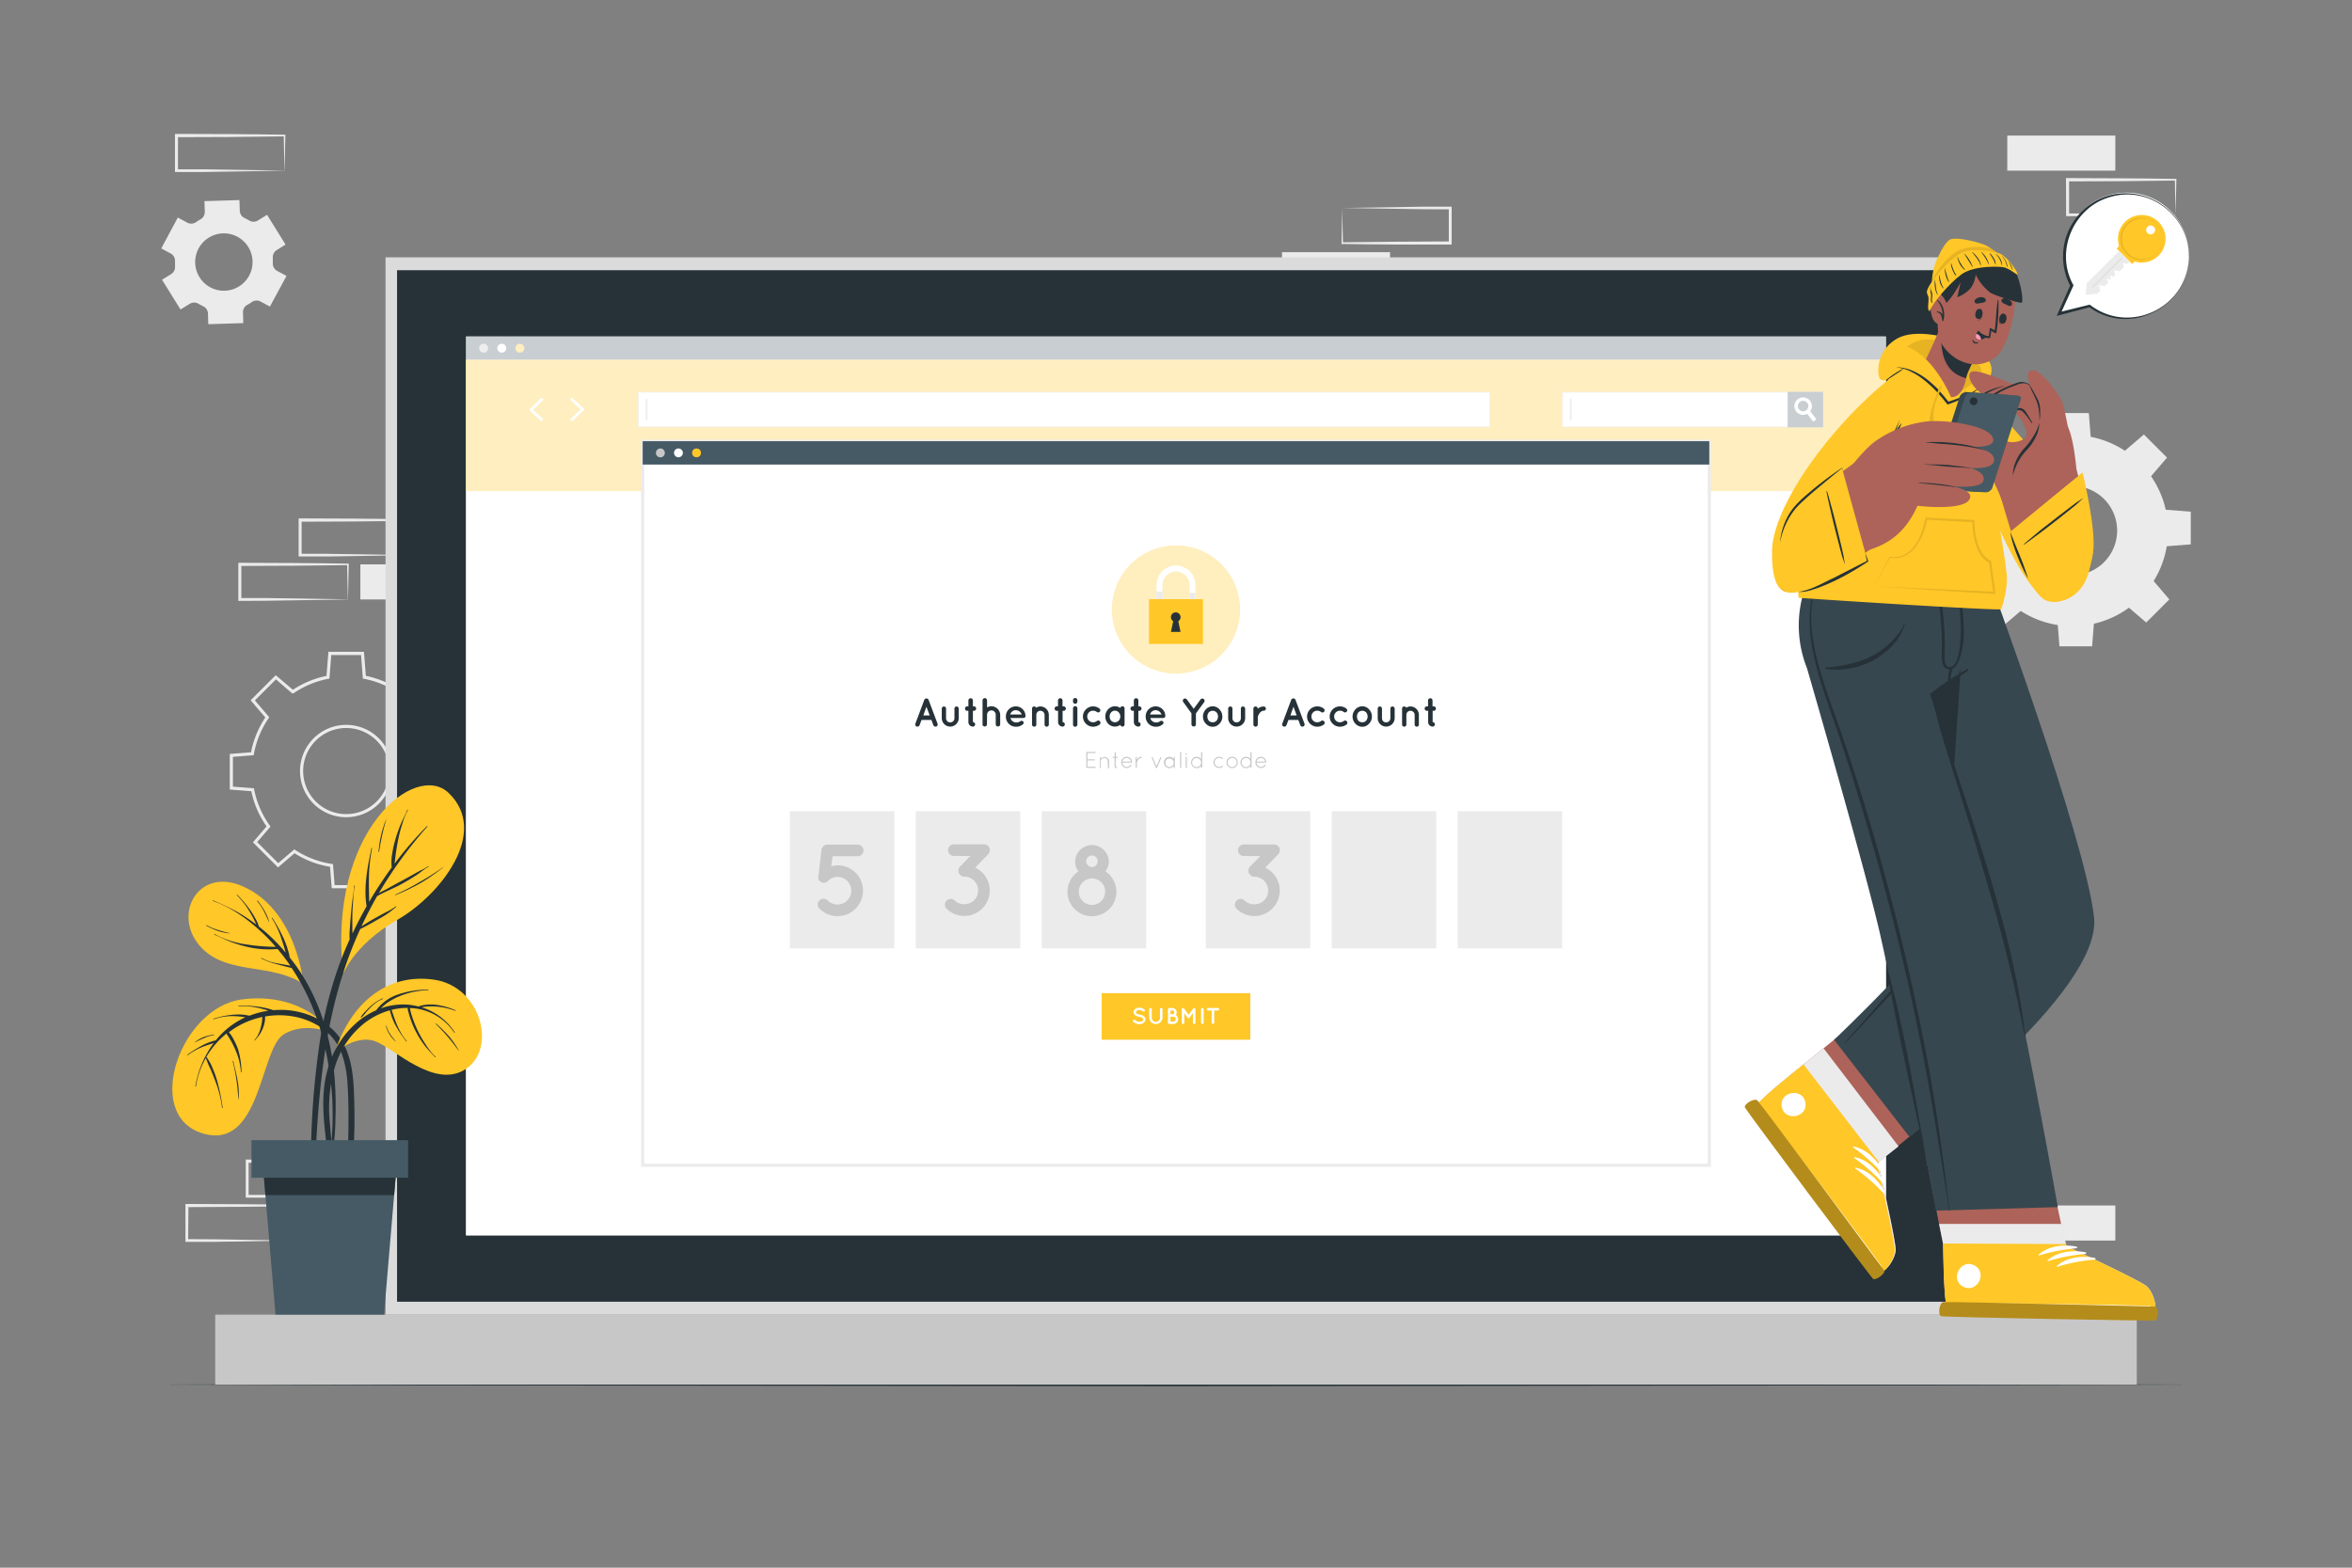 <svg xmlns="http://www.w3.org/2000/svg" viewBox="0 0 750 500"><rect x="0" y="0" width="750" height="500" fill="#808080" stroke="none"/><g id="freepik--background-complete--inject-122"><path d="M60.52,96.89a2.67,2.67,0,0,1,2.79,0c.23.14.47.27.71.4l.74.38a2.63,2.63,0,0,1,1.55,2.3l.11,3.43,11.16-.35-.1-3.43a2.68,2.68,0,0,1,1.4-2.41,13.84,13.84,0,0,0,1.42-.87,2.66,2.66,0,0,1,2.77-.18l3,1.62L91.36,88l-3-1.61A2.66,2.66,0,0,1,87,83.93c0-.56,0-1.11,0-1.66a2.64,2.64,0,0,1,1.23-2.5L91.05,78l-5.89-9.49-2.93,1.81a2.63,2.63,0,0,1-2.77,0c-.23-.14-.47-.27-.71-.4s-.49-.26-.74-.37a2.66,2.66,0,0,1-1.55-2.31l-.11-3.43-11.16.34.11,3.42a2.67,2.67,0,0,1-1.4,2.41,16,16,0,0,0-1.42.88A2.68,2.68,0,0,1,59.7,71l-3-1.62-5.28,9.85,3,1.61a2.66,2.66,0,0,1,1.39,2.41c0,.56,0,1.12,0,1.67a2.64,2.64,0,0,1-1.23,2.5l-2.91,1.8,5.89,9.49Zm2.8-17.63a9.15,9.15,0,1,1,3.74,12.38A9.16,9.16,0,0,1,63.32,79.26Z" style="fill:#ebebeb"></path><path d="M619.69,232.73a1.87,1.87,0,0,1,.91,1.73c0,.19,0,.38,0,.58s0,.39,0,.58a1.87,1.87,0,0,1-.91,1.72l-2.08,1.2,3.91,6.78,2.08-1.2a1.85,1.85,0,0,1,1.95.06,10.23,10.23,0,0,0,1,.59,1.85,1.85,0,0,1,1,1.65v2.4h7.82v-2.4a1.87,1.87,0,0,1,1-1.65,9.19,9.19,0,0,0,1-.59,1.85,1.85,0,0,1,1.95-.06l2.08,1.2,3.91-6.78-2.09-1.21a1.84,1.84,0,0,1-.9-1.72c0-.19,0-.38,0-.57s0-.39,0-.58a1.87,1.87,0,0,1,.91-1.73l2.08-1.19-3.91-6.78-2.07,1.2a1.85,1.85,0,0,1-1.95-.07,10.29,10.29,0,0,0-1-.58,1.89,1.89,0,0,1-1-1.66v-2.39h-7.82v2.39a1.89,1.89,0,0,1-1,1.66,9.12,9.12,0,0,0-1,.58,1.87,1.87,0,0,1-2,.07l-2.07-1.2-3.91,6.78Zm11.81-4.11a6.41,6.41,0,1,1-6.41,6.42A6.42,6.42,0,0,1,631.5,228.62Z" style="fill:#ebebeb"></path><path d="M630.4,169.25a30.47,30.47,0,1,0,30.47-30.48A30.47,30.47,0,0,0,630.4,169.25Zm16.23,0a14.24,14.24,0,1,1,14.24,14.22A14.24,14.24,0,0,1,646.63,169.25Z" style="fill:#ebebeb"></path><polygon points="655.01 140.04 666.73 140.04 666.08 131.74 655.66 131.74 655.01 140.04" style="fill:#ebebeb"></polygon><polygon points="677.31 143.99 685.6 152.27 691.01 145.95 683.64 138.58 677.31 143.99" style="fill:#ebebeb"></polygon><polygon points="690.29 162.55 690.29 174.27 698.59 173.62 698.59 163.2 690.29 162.55" style="fill:#ebebeb"></polygon><polygon points="686.35 184.85 678.06 193.14 684.38 198.54 691.75 191.18 686.35 184.85" style="fill:#ebebeb"></polygon><polygon points="667.78 197.83 656.06 197.83 656.71 206.13 667.13 206.13 667.78 197.83" style="fill:#ebebeb"></polygon><polygon points="645.48 193.88 637.19 185.6 631.79 191.92 639.15 199.29 645.48 193.88" style="fill:#ebebeb"></polygon><polygon points="632.5 175.32 632.5 163.6 624.21 164.25 624.21 174.67 632.5 175.32" style="fill:#ebebeb"></polygon><polygon points="636.45 153.02 644.73 144.73 638.41 139.32 631.04 146.69 636.45 153.02" style="fill:#ebebeb"></polygon><path d="M117.12,283.3H105.78l-.54-6.84a30.28,30.28,0,0,1-11.32-4.32l-5.27,4.51-8-8L85,263.57a30.15,30.15,0,0,1-4.86-11.22l-6.87-.53V240.47l6.78-.54a30.46,30.46,0,0,1,4.56-11.1l-4.69-5.48,8-8L93.4,220a30.36,30.36,0,0,1,10.72-4.43l.6-7.68h11.34l.6,7.67a30.4,30.4,0,0,1,10.4,4.23l6.13-5.24,8,8-5.14,6a30.51,30.51,0,0,1,4.46,10.17l8.08.63v11.36l-7.73.59a30.51,30.51,0,0,1-4,10.6l5.07,5.92-8,8-5.58-4.75A30.43,30.43,0,0,1,117.69,276Zm-10.42-1h9.5l.55-7.09.36-.09a29.33,29.33,0,0,0,11-5l.32-.23,5.47,4.66,6.72-6.71-4.95-5.78.2-.31A29.56,29.56,0,0,0,140,250.81l.06-.39,7.59-.58v-9.5l-7.9-.62-.08-.36a29.45,29.45,0,0,0-4.6-10.5l-.22-.32,5-5.88-6.72-6.72-6,5.13-.31-.21a29.51,29.51,0,0,0-10.73-4.36l-.38-.07-.58-7.51h-9.5l-.58,7.51-.38.07a29.52,29.52,0,0,0-11,4.57l-.13.08h-.33L93,221,88,216.68l-6.72,6.72,4.59,5.36-.22.32a29.35,29.35,0,0,0-4.69,11.41l-.07.38-6.62.52v9.5l6.7.52.07.38a29.39,29.39,0,0,0,5,11.52l.22.32L82,268.58l6.72,6.71,5.13-4.39.31.2a29.32,29.32,0,0,0,11.64,4.44l.39.06Zm3.69-21.65a14.73,14.73,0,1,1,14.74-14.73A14.75,14.75,0,0,1,110.39,260.65Zm0-28.46a13.73,13.73,0,1,0,13.74,13.73A13.75,13.75,0,0,0,110.39,232.19Z" style="fill:#ebebeb"></path><path d="M113.27,381.56c-5.74.1-20.22.35-25.77.41l-8.69,0h-.45v-.45l0-11.19v-.5h.5l17.23.07c4.29,0,12.94.13,17.23.19h.25v.24l-.24,11.19Zm0,0L113,370.37l.24.24c-4.3.06-12.93.15-17.23.19l-17.23.07.5-.5,0,11.19-.45-.46,8.54,0c5.46.06,20.27.31,25.92.41Z" style="fill:#ebebeb"></path><path d="M94.05,395.67c-5.74.1-20.22.35-25.77.41l-8.69,0h-.46v-.45l0-11.19V384h.51l17.23.07c4.29,0,12.94.13,17.23.19h.24v.24l-.24,11.19Zm0,0-.24-11.19.24.24c-4.3.06-12.94.15-17.23.19L59.59,385l.5-.5L60,395.67l-.45-.46,8.53.05c5.46.06,20.28.31,25.93.41Z" style="fill:#ebebeb"></path><path d="M130.14,177.08c-5.74.1-20.21.35-25.76.41l-8.7,0h-.45v-.46l0-11.19v-.5h.5l17.23.07c4.29,0,12.94.13,17.23.19h.25v.24l-.24,11.19Zm0,0-.24-11.19.24.24c-4.29.06-12.93.16-17.23.19l-17.23.07.5-.5,0,11.19-.46-.45,8.54,0c5.46.06,20.27.31,25.92.41Z" style="fill:#ebebeb"></path><path d="M110.92,191.19c-5.74.1-20.22.35-25.77.41l-8.69.05H76v-.46L76,180v-.5h.5l17.23.07c4.29,0,12.94.13,17.23.19h.25V180l-.24,11.19Zm0,0L110.68,180l.24.24c-4.3.06-12.93.16-17.23.19l-17.23.07.5-.5,0,11.19-.46-.45,8.54,0c5.46.06,20.27.31,25.92.41Z" style="fill:#ebebeb"></path><rect x="114.91" y="180" width="34.46" height="11.19" style="fill:#ebebeb"></rect><rect x="640.07" y="384.48" width="34.46" height="11.19" style="fill:#ebebeb"></rect><rect x="640.07" y="43.24" width="34.46" height="11.19" style="fill:#ebebeb"></rect><path d="M693.75,68.54c-5.74.1-20.22.35-25.76.41l-8.7,0h-.45v-.46l-.05-11.19v-.5h.5l17.23.07c4.29,0,12.94.13,17.23.19H694v.23l-.24,11.19Zm0,0-.24-11.19.24.24c-4.3.07-12.93.16-17.23.2l-17.23.06.5-.5,0,11.19-.46-.45,8.54,0c5.46.07,20.27.32,25.92.41Z" style="fill:#ebebeb"></path><path d="M90.71,54.45c-5.74.1-20.22.34-25.77.41l-8.69,0h-.46v-.45l0-11.19v-.51h.5l17.23.06c4.29,0,12.94.13,17.23.19H91v.24l-.24,11.19Zm0,0-.24-11.19.24.24c-4.3.06-12.93.15-17.23.19l-17.23.06.5-.49,0,11.19L56.25,54l8.53,0c5.47.07,20.28.32,25.93.42Z" style="fill:#ebebeb"></path><rect x="408.81" y="80.44" width="34.46" height="11.19" transform="translate(852.07 172.07) rotate(180)" style="fill:#ebebeb"></rect><path d="M428,66.33c5.74-.1,20.22-.35,25.77-.41l8.69,0h.45v.46l0,11.19V78h-.5L445.26,78c-4.29,0-12.94-.13-17.23-.19h-.25v-.24L428,66.33Zm0,0,.24,11.19-.24-.24c4.3-.06,12.93-.15,17.23-.19L462.49,77l-.5.5,0-11.19.46.46L454,66.74c-5.46-.06-20.27-.31-25.92-.41Z" style="fill:#ebebeb"></path></g><g id="freepik--Floor--inject-122"><polygon points="50.72 441.6 131.79 441.36 212.86 441.27 375 441.11 537.14 441.27 618.21 441.36 699.28 441.6 618.21 441.85 537.14 441.94 375 442.1 212.86 441.94 131.79 441.85 50.72 441.6" style="fill:#263238"></polygon></g><g id="freepik--Device--inject-122"><rect x="68.63" y="419.29" width="612.74" height="22.32" style="fill:#c7c7c7"></rect><rect x="122.94" y="82.07" width="504.11" height="337.22" style="fill:#dbdbdb"></rect><rect x="126.61" y="86.18" width="496.79" height="328.99" style="fill:#263238"></rect><rect x="148.6" y="107.33" width="452.79" height="286.69" style="fill:#fff"></rect><rect x="148.6" y="107.33" width="452.79" height="7.45" style="fill:#455a64"></rect><path d="M155.64,111.05a1.42,1.42,0,1,1-1.41-1.41A1.41,1.41,0,0,1,155.64,111.05Z" style="fill:#c7c7c7"></path><path d="M161.42,111.05a1.42,1.42,0,1,1-1.42-1.41A1.42,1.42,0,0,1,161.42,111.05Z" style="fill:#fff"></path><path d="M167.19,111.05a1.42,1.42,0,1,1-1.42-1.41A1.41,1.41,0,0,1,167.19,111.05Z" style="fill:#FFC727"></path><rect x="148.6" y="114.78" width="452.79" height="41.85" style="fill:#FFC727"></rect><rect x="498.26" y="125.09" width="82.97" height="11.07" style="fill:#fff"></rect><path d="M581.34,136.28H498.15V125h83.19Zm-83-.23h82.75V125.2H498.37Z" style="fill:#c7c7c7"></path><rect x="570.04" y="124.97" width="11.31" height="11.31" style="fill:#455a64"></rect><path d="M579.2,133.73l-1,.78L576.29,132l-.7-.91a1.6,1.6,0,0,0,.4-.23,1.66,1.66,0,0,0,.53-.68l.73,1Z" style="fill:#fff"></path><path d="M577.19,127.84a2.79,2.79,0,1,0-.9,4.16,2.26,2.26,0,0,0,.38-.25,2.53,2.53,0,0,0,.58-.6A2.79,2.79,0,0,0,577.19,127.84Zm-1.2,3a1.6,1.6,0,0,1-.4.23,1.67,1.67,0,1,1,.93-.91A1.66,1.66,0,0,1,576,130.86Z" style="fill:#fff"></path><rect x="500.58" y="127.27" width="0.59" height="6.72" style="fill:#c7c7c7"></rect><rect x="203.59" y="125.09" width="271.49" height="11.07" style="fill:#fff"></rect><path d="M475.19,136.28H203.48V125H475.19Zm-271.49-.23H475V125.2H203.7Z" style="fill:#c7c7c7"></path><rect x="205.9" y="127.27" width="0.59" height="6.72" style="fill:#c7c7c7"></rect><polygon points="172.69 134.42 168.65 130.7 172.68 126.84 173.31 127.49 169.97 130.69 173.3 133.75 172.69 134.42" style="fill:#fff"></polygon><polygon points="182.42 126.84 186.45 130.55 182.43 134.41 181.8 133.76 185.14 130.56 181.81 127.5 182.42 126.84" style="fill:#fff"></polygon><rect x="148.6" y="107.33" width="452.79" height="286.69" style="fill:#fff;opacity:0.7"></rect><rect x="204.94" y="140.72" width="340.11" height="230.94" style="fill:#fff"></rect><path d="M545.56,372.16H204.44V140.22H545.56Zm-340.12-1H544.56V141.22H205.44Z" style="fill:#ebebeb"></path><rect x="204.94" y="140.72" width="340.11" height="7.45" style="fill:#455a64"></rect><path d="M212,144.44a1.42,1.42,0,1,1-1.41-1.41A1.42,1.42,0,0,1,212,144.44Z" style="fill:#c7c7c7"></path><path d="M217.75,144.44a1.41,1.41,0,1,1-1.41-1.41A1.42,1.42,0,0,1,217.75,144.44Z" style="fill:#fff"></path><circle cx="222.11" cy="144.44" r="1.41" style="fill:#FFC727"></circle><path d="M297,229.61h-3.14l-.63,1.68a.74.74,0,0,1-.67.45.69.69,0,0,1-.25,0,.73.73,0,0,1-.42-.93l2.85-7.6a.75.75,0,0,1,1.37,0l2.85,7.6a.73.73,0,0,1-.42.93.66.66,0,0,1-.25,0,.71.71,0,0,1-.66-.45Zm-.53-1.42-1.05-2.78-1,2.78Z" style="fill:#263238"></path><path d="M303,231.74a2.7,2.7,0,0,1-2.69-2.68V226a.7.7,0,0,1,.69-.68.69.69,0,0,1,.68.68v3.09a1.3,1.3,0,0,0,1.32,1.31,1.33,1.33,0,0,0,1.35-1.31V226a.68.68,0,0,1,.67-.68.71.71,0,0,1,.7.68v3.09A2.72,2.72,0,0,1,303,231.74Z" style="fill:#263238"></path><path d="M311.28,226a.73.73,0,0,1-.72.71h-.32v3.6a.71.71,0,0,1,.71.72.7.7,0,0,1-.71.71,1.44,1.44,0,0,1-1.44-1.43v-3.6h-.37a.71.71,0,0,1-.71-.71.7.7,0,0,1,.71-.71h.37v-1.88a.72.72,0,0,1,.73-.71.7.7,0,0,1,.71.71v1.88h.32A.71.71,0,0,1,311.28,226Z" style="fill:#263238"></path><path d="M314.72,231a.72.72,0,0,1-.73.71.73.73,0,0,1-.68-.53,1,1,0,0,1,0-.18v-7.62a.72.72,0,0,1,1.44,0v2.25a2.9,2.9,0,0,1,1.38-.37,2.81,2.81,0,0,1,2.81,2.82V231a.71.71,0,0,1-1.42,0v-2.92a1.39,1.39,0,1,0-2.77,0Z" style="fill:#263238"></path><path d="M320.75,228.51a3.19,3.19,0,0,1,3.15-3.22,3.09,3.09,0,0,1,3.11,3v.07a.41.41,0,0,1,0,.11.63.63,0,0,1-.68.52h-4.1a1.7,1.7,0,0,0,.44.85,2,2,0,0,0,1.24.58,2.13,2.13,0,0,0,1.34-.32.72.72,0,0,1,1,0,.6.6,0,0,1,0,.84,3.27,3.27,0,0,1-2.31.85A3.2,3.2,0,0,1,320.75,228.51Zm1.4-.63h3.66a2.11,2.11,0,0,0-1.91-1.37A1.82,1.82,0,0,0,322.15,227.88Z" style="fill:#263238"></path><path d="M334.45,228v3.09a.68.68,0,0,1-.68.68.69.69,0,0,1-.68-.68V228a1.33,1.33,0,0,0-1.34-1.3,1.28,1.28,0,0,0-1.29,1.3v3.09a.26.26,0,0,1,0,.13.7.7,0,0,1-.68.55.68.68,0,0,1-.69-.68V226a.68.68,0,0,1,.69-.68.69.69,0,0,1,.63.4,2.53,2.53,0,0,1,1.37-.4A2.7,2.7,0,0,1,334.45,228Z" style="fill:#263238"></path><path d="M339.88,226a.73.73,0,0,1-.72.71h-.32v3.6a.71.71,0,0,1,.71.72.7.7,0,0,1-.71.71,1.44,1.44,0,0,1-1.44-1.43v-3.6H337a.71.71,0,0,1-.71-.71.7.7,0,0,1,.71-.71h.37v-1.88a.72.72,0,0,1,.73-.71.7.7,0,0,1,.71.71v1.88h.32A.71.71,0,0,1,339.88,226Z" style="fill:#263238"></path><path d="M343.55,223.67a.7.7,0,1,1-1.39,0v-.27a.7.7,0,1,1,1.39,0Zm0,2.34v5a.7.7,0,1,1-1.39,0v-5a.7.7,0,1,1,1.39,0Z" style="fill:#263238"></path><path d="M345.32,228.53a3.28,3.28,0,0,1,3.28-3.24,3.37,3.37,0,0,1,2,.71.68.68,0,1,1-.83,1.08,2.05,2.05,0,0,0-1.22-.41,1.85,1.85,0,1,0,0,3.7,2.1,2.1,0,0,0,1.22-.41.7.7,0,0,1,1,.14.71.71,0,0,1-.14,1,3.55,3.55,0,0,1-2,.68A3.27,3.27,0,0,1,345.32,228.53Z" style="fill:#263238"></path><path d="M358.6,228.53v2.53a.69.69,0,0,1-.68.68.7.7,0,0,1-.67-.55,3,3,0,0,1-3.91-.39,3.38,3.38,0,0,1,0-4.55,3,3,0,0,1,2.19-1,3,3,0,0,1,1.72.56.7.7,0,0,1,.67-.56.69.69,0,0,1,.68.69Zm-1.36,0a1.88,1.88,0,0,0-.51-1.33,1.59,1.59,0,0,0-1.2-.53,1.56,1.56,0,0,0-1.2.53,1.87,1.87,0,0,0-.49,1.33,1.94,1.94,0,0,0,.49,1.33,1.64,1.64,0,0,0,1.2.5,1.68,1.68,0,0,0,1.2-.5A2,2,0,0,0,357.24,228.53Z" style="fill:#263238"></path><path d="M364,226a.73.73,0,0,1-.72.71H363v3.6a.71.71,0,0,1,.71.72.7.7,0,0,1-.71.71,1.44,1.44,0,0,1-1.44-1.43v-3.6h-.37a.71.71,0,0,1-.71-.71.7.7,0,0,1,.71-.71h.37v-1.88a.72.72,0,0,1,.73-.71.7.7,0,0,1,.71.71v1.88h.32A.71.71,0,0,1,364,226Z" style="fill:#263238"></path><path d="M365.33,228.51a3.2,3.2,0,0,1,3.15-3.22,3.08,3.08,0,0,1,3.11,3v.07a.41.41,0,0,1,0,.11.63.63,0,0,1-.67.52h-4.1a1.68,1.68,0,0,0,.43.85,2,2,0,0,0,1.24.58,2.16,2.16,0,0,0,1.35-.32.71.71,0,0,1,1,0,.59.59,0,0,1,0,.84,3.25,3.25,0,0,1-2.31.85A3.21,3.21,0,0,1,365.33,228.51Zm1.41-.63h3.65a2.1,2.1,0,0,0-1.91-1.37A1.8,1.8,0,0,0,366.74,227.88Z" style="fill:#263238"></path><path d="M384,223.92l-2.65,3.62V231a.69.69,0,0,1-.71.71.72.72,0,0,1-.71-.71v-3.49l-2.62-3.62a.7.7,0,0,1,1.13-.83l2.2,3,2.21-3a.71.71,0,0,1,1.15.83Z" style="fill:#263238"></path><path d="M384.5,230.8a3.21,3.21,0,0,1-.9-2.27,3.32,3.32,0,0,1,.9-2.26,3,3,0,0,1,2.22-1,2.83,2.83,0,0,1,2.15,1,3.23,3.23,0,0,1,.91,2.26,3.14,3.14,0,0,1-.91,2.27,2.87,2.87,0,0,1-2.15,1A3,3,0,0,1,384.5,230.8Zm.51-2.27a2.06,2.06,0,0,0,.47,1.36,1.75,1.75,0,0,0,1.24.48,1.67,1.67,0,0,0,1.18-.48,2.06,2.06,0,0,0,0-2.71,1.82,1.82,0,0,0-1.18-.49,1.89,1.89,0,0,0-1.24.49A2.05,2.05,0,0,0,385,228.53Z" style="fill:#263238"></path><path d="M394.32,231.74a2.69,2.69,0,0,1-2.68-2.68V226a.69.69,0,0,1,.68-.68.68.68,0,0,1,.68.68v3.09a1.31,1.31,0,0,0,1.32,1.31,1.34,1.34,0,0,0,1.36-1.31V226a.67.67,0,0,1,.67-.68.72.72,0,0,1,.7.68v3.09A2.72,2.72,0,0,1,394.32,231.74Z" style="fill:#263238"></path><path d="M403.66,226a.69.69,0,0,1-.69.68,1.23,1.23,0,0,0-.77.25,1.87,1.87,0,0,0-.6.62,3.69,3.69,0,0,0-.52,1.08v2.46a.71.71,0,0,1-.71.68.69.69,0,0,1-.69-.68V226a.68.68,0,0,1,.69-.67.7.7,0,0,1,.71.67v.09a1.66,1.66,0,0,1,.27-.26,2.86,2.86,0,0,1,1.62-.5A.67.67,0,0,1,403.66,226Z" style="fill:#263238"></path><path d="M414,229.61h-3.13l-.64,1.68a.71.71,0,0,1-.67.45.64.64,0,0,1-.24,0,.73.73,0,0,1-.43-.93l2.85-7.6a.71.71,0,0,1,.69-.45.68.68,0,0,1,.68.45l2.86,7.6a.74.74,0,0,1-.43.93.62.62,0,0,1-.25,0,.69.69,0,0,1-.65-.45Zm-.53-1.42-1-2.78-1,2.78Z" style="fill:#263238"></path><path d="M416.79,228.53a3.28,3.28,0,0,1,3.28-3.24,3.37,3.37,0,0,1,2.05.71.7.7,0,0,1,.14.95.68.68,0,0,1-1,.13,2.11,2.11,0,0,0-1.23-.41,1.85,1.85,0,1,0,0,3.7,2.16,2.16,0,0,0,1.23-.41.69.69,0,0,1,1,.14.71.71,0,0,1-.14,1,3.55,3.55,0,0,1-2.05.68A3.27,3.27,0,0,1,416.79,228.53Z" style="fill:#263238"></path><path d="M424,228.53a3.28,3.28,0,0,1,3.28-3.24,3.37,3.37,0,0,1,2.05.71.68.68,0,1,1-.83,1.08,2.05,2.05,0,0,0-1.22-.41,1.85,1.85,0,1,0,0,3.7,2.1,2.1,0,0,0,1.22-.41.7.7,0,0,1,1,.14.71.71,0,0,1-.14,1,3.55,3.55,0,0,1-2.05.68A3.27,3.27,0,0,1,424,228.53Z" style="fill:#263238"></path><path d="M432.19,230.8a3.25,3.25,0,0,1-.89-2.27,3.35,3.35,0,0,1,.89-2.26,3,3,0,0,1,2.23-1,2.83,2.83,0,0,1,2.15,1,3.23,3.23,0,0,1,.9,2.26,3.13,3.13,0,0,1-.9,2.27,2.87,2.87,0,0,1-2.15,1A3.06,3.06,0,0,1,432.19,230.8Zm.52-2.27a2.06,2.06,0,0,0,.47,1.36,1.73,1.73,0,0,0,1.24.48,1.67,1.67,0,0,0,1.18-.48,2.06,2.06,0,0,0,0-2.71,1.82,1.82,0,0,0-1.18-.49,1.87,1.87,0,0,0-1.24.49A2.05,2.05,0,0,0,432.71,228.53Z" style="fill:#263238"></path><path d="M442,231.74a2.69,2.69,0,0,1-2.68-2.68V226a.69.69,0,0,1,.68-.68.68.68,0,0,1,.68.68v3.09a1.31,1.31,0,0,0,1.32,1.31,1.34,1.34,0,0,0,1.36-1.31V226a.67.67,0,0,1,.67-.68.72.72,0,0,1,.7.68v3.09A2.72,2.72,0,0,1,442,231.74Z" style="fill:#263238"></path><path d="M452.45,228v3.09a.67.67,0,0,1-.67.68.69.69,0,0,1-.68-.68V228a1.33,1.33,0,0,0-1.34-1.3,1.29,1.29,0,0,0-1.3,1.3v3.09a.37.37,0,0,1,0,.13.71.71,0,0,1-.69.55.68.68,0,0,1-.68-.68V226a.68.68,0,0,1,.68-.68.7.7,0,0,1,.64.4,2.51,2.51,0,0,1,1.37-.4A2.7,2.7,0,0,1,452.45,228Z" style="fill:#263238"></path><path d="M457.89,226a.73.73,0,0,1-.72.71h-.33v3.6a.7.7,0,0,1,.71.72.69.69,0,0,1-.71.71,1.44,1.44,0,0,1-1.43-1.43v-3.6H455a.71.71,0,0,1-.71-.71.7.7,0,0,1,.71-.71h.37v-1.88a.71.71,0,0,1,.72-.71.69.69,0,0,1,.71.71v1.88h.33A.72.72,0,0,1,457.89,226Z" style="fill:#263238"></path><rect x="251.85" y="258.74" width="33.34" height="43.72" style="fill:#ebebeb"></rect><rect x="292.01" y="258.74" width="33.34" height="43.72" style="fill:#ebebeb"></rect><rect x="332.17" y="258.74" width="33.34" height="43.72" style="fill:#ebebeb"></rect><rect x="384.49" y="258.74" width="33.34" height="43.72" style="fill:#ebebeb"></rect><rect x="424.65" y="258.74" width="33.34" height="43.72" style="fill:#ebebeb"></rect><rect x="464.8" y="258.74" width="33.34" height="43.72" style="fill:#ebebeb"></rect><path d="M272.82,278.35a8,8,0,0,1,2.38,5.74,8.12,8.12,0,0,1-2.38,5.71,8,8,0,0,1-5.72,2.39H267a7.91,7.91,0,0,1-5.68-2.39,1.79,1.79,0,0,1,0-2.61,1.85,1.85,0,0,1,2.61,0,4.36,4.36,0,0,0,6.23,0,4.43,4.43,0,0,0,1.31-3.1,4.42,4.42,0,0,0-4.41-4.41A4.34,4.34,0,0,0,264,281a1.85,1.85,0,0,1-2.61,0c-.13-.13-.23-.3-.36-.43s0-.09,0-.09a.22.22,0,0,0-.07-.17c0-.1,0-.16,0-.23s0,0,0-.06a1.32,1.32,0,0,1,0-.56l1-8.45a2,2,0,0,1,.81-1.3c.07,0,.1,0,.13-.07s.07,0,.1-.07a1.8,1.8,0,0,1,.85-.19h9.63a1.84,1.84,0,0,1,1.86,1.86,1.86,1.86,0,0,1-1.86,1.83h-8l-.39,3.23a8.24,8.24,0,0,1,2.18-.3A8,8,0,0,1,272.82,278.35Z" style="fill:#c7c7c7"></path><path d="M313.22,278.31A8,8,0,0,1,315.6,284a8.1,8.1,0,0,1-13.84,5.74,1.85,1.85,0,0,1,2.61-2.61,4.34,4.34,0,0,0,3.1,1.27,4.5,4.5,0,0,0,3.14-1.27,4.37,4.37,0,0,0,1.3-3.13,4.26,4.26,0,0,0-1.3-3.11,4.38,4.38,0,0,0-3.11-1.3,1.6,1.6,0,0,1-1.33-.59s0,0,0,0a1.85,1.85,0,0,1-.06-2.61l3.33-3.4h-5.29a1.84,1.84,0,0,1,0-3.68h9.63a1.83,1.83,0,0,1,1.86,1.82,2,2,0,0,1-.23.89,2.48,2.48,0,0,1-.33.45l-4.11,4.24A7.75,7.75,0,0,1,313.22,278.31Z" style="fill:#c7c7c7"></path><path d="M405.7,278.31a8,8,0,0,1,2.38,5.72,8.1,8.1,0,0,1-13.84,5.74,1.85,1.85,0,0,1,2.61-2.61,4.34,4.34,0,0,0,3.1,1.27,4.47,4.47,0,0,0,3.14-1.27,4.37,4.37,0,0,0,1.3-3.13,4.26,4.26,0,0,0-1.3-3.11,4.37,4.37,0,0,0-3.1-1.3,1.62,1.62,0,0,1-1.34-.59s0,0,0,0a1.86,1.86,0,0,1-.07-2.61l3.33-3.4h-5.29a1.84,1.84,0,0,1,0-3.68h9.63a1.82,1.82,0,0,1,1.86,1.82,2,2,0,0,1-.23.89,2.44,2.44,0,0,1-.32.45l-4.12,4.24A7.62,7.62,0,0,1,405.7,278.31Z" style="fill:#c7c7c7"></path><path d="M356,284.42a7.8,7.8,0,1,1-12.11-6.5,5.29,5.29,0,0,1-1.07-3.23,5.39,5.39,0,0,1,10.77,0,5.3,5.3,0,0,1-1.08,3.23A7.85,7.85,0,0,1,356,284.42Zm-3.56,0a4.25,4.25,0,0,0-4.21-4.25,4.23,4.23,0,1,0,0,8.46A4.22,4.22,0,0,0,352.39,284.42Zm-6.07-9.73a1.83,1.83,0,1,0,3.66,0,1.83,1.83,0,0,0-3.66,0Z" style="fill:#c7c7c7"></path><path d="M346.39,240a.18.18,0,0,1,.17-.18h2.65a.18.18,0,0,1,0,.36h-2.46v2h2.15a.19.19,0,0,1,.18.19.18.18,0,0,1-.18.17h-2.15v2h2.46a.18.18,0,0,1,0,.36h-2.66a.18.18,0,0,1-.16-.18Z" style="fill:#c7c7c7"></path><path d="M353.23,242.85a1.11,1.11,0,0,0-1.11-1.11,1.14,1.14,0,0,0-1.12,1.11v2a.11.11,0,0,1,0,.08.15.15,0,0,1-.13.07h0a.23.23,0,0,1-.12-.1v0a0,0,0,0,0,0,0v-3.28a.17.17,0,0,1,.18-.18.17.17,0,0,1,.16.18v.34a1.49,1.49,0,0,1,1.12-.52,1.46,1.46,0,0,1,1.46,1.46v2a.17.17,0,0,1-.18.18.17.17,0,0,1-.17-.18Z" style="fill:#c7c7c7"></path><path d="M356.41,241.56a.18.18,0,0,1-.18.17h-.46v2.62a.29.29,0,0,0,.27.27.18.18,0,1,1,0,.36.62.62,0,0,1-.63-.63v-2.62H355c-.18,0-.18-.08-.18-.17s0-.18.18-.18h.45v-1.33a.18.18,0,0,1,.17-.18.2.2,0,0,1,.19.18v1.33h.46A.19.19,0,0,1,356.41,241.56Z" style="fill:#c7c7c7"></path><path d="M357.54,243.19a1.74,1.74,0,1,1,3.48-.13h0v0a.17.17,0,0,1-.18.16h-2.95a1.42,1.42,0,0,0,1.4,1.38,1.36,1.36,0,0,0,1.16-.66.18.18,0,0,1,.23-.06.19.19,0,0,1,.06.25,1.7,1.7,0,0,1-1.45.82A1.77,1.77,0,0,1,357.54,243.19Zm.37-.29h2.73a1.4,1.4,0,0,0-1.35-1.17A1.42,1.42,0,0,0,357.91,242.9Z" style="fill:#c7c7c7"></path><path d="M362.11,241.57a.17.17,0,0,1,.18-.18.17.17,0,0,1,.17.18v.79l.05-.09a1.76,1.76,0,0,1,1.44-.88.17.17,0,0,1,.18.18.18.18,0,0,1-.18.17,1.3,1.3,0,0,0-1,.59,3.14,3.14,0,0,0-.43.84.08.08,0,0,0,0,.06v1.57a.17.17,0,0,1-.17.18.17.17,0,0,1-.18-.18Z" style="fill:#c7c7c7"></path><path d="M368.68,245a.16.16,0,0,1-.05-.08l-1.35-3.22a.16.16,0,0,1,.08-.22.17.17,0,0,1,.23.09l1.2,2.83,1.19-2.83a.17.17,0,0,1,.23-.09.16.16,0,0,1,.09.22L369,244.84a.41.41,0,0,1,0,.09.18.18,0,0,1-.12,0h-.11Z" style="fill:#c7c7c7"></path><path d="M374.63,241.56v3.24a.18.18,0,0,1-.17.18.18.18,0,0,1-.18-.18v-.53a1.69,1.69,0,0,1-1.35.71,1.8,1.8,0,0,1,0-3.6,1.67,1.67,0,0,1,1.35.71v-.53a.18.18,0,0,1,.18-.18A.18.18,0,0,1,374.63,241.56Zm-.35,1.62a1.35,1.35,0,1,0-1.35,1.45A1.4,1.4,0,0,0,374.28,243.18Z" style="fill:#c7c7c7"></path><path d="M376.31,240a.18.18,0,0,1,.36,0v4.78a.18.18,0,1,1-.36,0Z" style="fill:#c7c7c7"></path><path d="M378.1,240.38a.18.18,0,0,1,.17-.17.18.18,0,0,1,.19.17v.17a.18.18,0,0,1-.19.19.18.18,0,0,1-.17-.19Zm0,1.18a.18.18,0,0,1,.17-.18.18.18,0,0,1,.19.18v3.24a.18.18,0,0,1-.19.18.18.18,0,0,1-.17-.18Z" style="fill:#c7c7c7"></path><path d="M383,244.28a1.71,1.71,0,0,1-1.38.7,1.8,1.8,0,0,1,0-3.6,1.72,1.72,0,0,1,1.38.71V240a.18.18,0,0,1,.36,0v4.78a.18.18,0,1,1-.36,0Zm0-1v-.12a1.43,1.43,0,1,0,0,.12Z" style="fill:#c7c7c7"></path><path d="M386.94,243.17a1.81,1.81,0,0,1,1.85-1.79,1.84,1.84,0,0,1,1.14.4.16.16,0,0,1,0,.24.17.17,0,0,1-.24,0,1.51,1.51,0,0,0-.92-.32,1.45,1.45,0,1,0,0,2.9,1.51,1.51,0,0,0,.92-.32.17.17,0,0,1,.24,0,.18.18,0,0,1,0,.26,1.9,1.9,0,0,1-1.13.38A1.81,1.81,0,0,1,386.94,243.17Z" style="fill:#c7c7c7"></path><path d="M392.81,241.38a1.8,1.8,0,1,1-1.71,1.8A1.76,1.76,0,0,1,392.81,241.38Zm0,3.25a1.45,1.45,0,1,0-1.35-1.45A1.41,1.41,0,0,0,392.81,244.63Z" style="fill:#c7c7c7"></path><path d="M398.73,244.28a1.69,1.69,0,0,1-1.38.7,1.8,1.8,0,0,1,0-3.6,1.7,1.7,0,0,1,1.38.71V240a.19.19,0,0,1,.19-.18.18.18,0,0,1,.17.18v4.78a.18.18,0,0,1-.17.18.19.19,0,0,1-.19-.18Zm0-1v-.12a1.4,1.4,0,0,0-1.38-1.39,1.44,1.44,0,0,0,0,2.88A1.39,1.39,0,0,0,398.73,243.25Z" style="fill:#c7c7c7"></path><path d="M400.33,243.19a1.74,1.74,0,1,1,3.48-.13h0v0a.17.17,0,0,1-.17.16h-2.95a1.41,1.41,0,0,0,1.39,1.38,1.34,1.34,0,0,0,1.16-.66.18.18,0,0,1,.23-.06.19.19,0,0,1,.06.25,1.7,1.7,0,0,1-1.45.82A1.77,1.77,0,0,1,400.33,243.19Zm.38-.29h2.72a1.38,1.38,0,0,0-2.72,0Z" style="fill:#c7c7c7"></path><rect x="351.29" y="316.76" width="47.41" height="14.85" style="fill:#FFC727"></rect><path d="M361.4,325.34a.37.37,0,0,1,.53,0,2.45,2.45,0,0,0,1.41.56,1.58,1.58,0,0,0,.91-.27.67.67,0,0,0,.32-.53.37.37,0,0,0-.07-.23.58.58,0,0,0-.22-.22,2.87,2.87,0,0,0-1-.35h0a3.34,3.34,0,0,1-.94-.29,1.54,1.54,0,0,1-.69-.57,1.11,1.11,0,0,1-.17-.6,1.35,1.35,0,0,1,.59-1.07,2.17,2.17,0,0,1,1.27-.39,2.79,2.79,0,0,1,1.6.59.38.38,0,0,1-.42.63,2.1,2.1,0,0,0-1.18-.47,1.38,1.38,0,0,0-.82.25.57.57,0,0,0-.28.46.43.43,0,0,0,0,.21,1.25,1.25,0,0,0,.2.19,2.49,2.49,0,0,0,.92.32h0a4,4,0,0,1,1,.31,1.65,1.65,0,0,1,.74.61,1.16,1.16,0,0,1,.18.62,1.43,1.43,0,0,1-.64,1.14,2.3,2.3,0,0,1-1.35.42,3.17,3.17,0,0,1-1.88-.74A.38.38,0,0,1,361.4,325.34Z" style="fill:#fff"></path><path d="M368.58,326.61a2.11,2.11,0,0,1-2.12-2.12v-2.61a.39.39,0,0,1,.4-.4.41.41,0,0,1,.42.4v2.61a1.31,1.31,0,1,0,2.61,0v-2.61a.4.4,0,0,1,.41-.4.39.39,0,0,1,.4.4v2.61A2.11,2.11,0,0,1,368.58,326.61Z" style="fill:#fff"></path><path d="M372.42,326.21v-4.33a.4.4,0,0,1,.41-.4h1a1.4,1.4,0,0,1,1.4,1.39,1.44,1.44,0,0,1-.28.84,1.57,1.57,0,0,1-.83,2.9h-1.33A.41.41,0,0,1,372.42,326.21Zm.82-2.74h.63a.6.6,0,0,0,.58-.6.58.58,0,0,0-.58-.58h-.63Zm0,2.33h.92a.76.76,0,0,0,0-1.52h-.92Z" style="fill:#fff"></path><path d="M381.2,321.88v4.33a.41.41,0,0,1-.41.4.39.39,0,0,1-.4-.4v-3.09l-1.06,1.47a.4.4,0,0,1-.33.17h0a.41.41,0,0,1-.34-.17l-1-1.47v3.09a.41.41,0,0,1-.82,0v-4.33a.41.41,0,0,1,.41-.4h0a.39.39,0,0,1,.32.17l1.46,2,1.46-2a.4.4,0,0,1,.33-.17h0A.41.41,0,0,1,381.2,321.88Z" style="fill:#fff"></path><path d="M383,321.88a.39.39,0,0,1,.4-.4.4.4,0,0,1,.41.4v4.33a.4.4,0,0,1-.41.4.39.39,0,0,1-.4-.4Z" style="fill:#fff"></path><path d="M388.35,322.29h-1.16v3.92a.41.41,0,0,1-.81,0v-3.92h-1.16a.4.4,0,0,1-.4-.41.39.39,0,0,1,.4-.4h3.13a.4.4,0,0,1,.41.4A.42.42,0,0,1,388.35,322.29Z" style="fill:#fff"></path><circle cx="375" cy="194.36" r="20.45" transform="translate(-44.12 141.99) rotate(-20.27)" style="fill:#FFC727;opacity:0.3"></circle><path d="M381.18,186.9v6.66H379.3V186.9a4.31,4.31,0,1,0-8.6,0v6.66h-1.88V186.9a6.19,6.19,0,1,1,12.36,0Z" style="fill:#fff"></path><polygon points="368.82 188.63 370.7 188.71 370.7 193.56 368.82 193.56 368.82 188.63" style="fill:#ebebeb"></polygon><polygon points="381.18 189.13 381.18 193.56 379.3 193.56 379.3 189.06 381.18 189.13" style="fill:#ebebeb"></polygon><rect x="366.4" y="191.1" width="17.19" height="14.27" style="fill:#FFC727"></rect><path d="M375.73,198.14l.72,3.41h-3.06l.72-3.41a1.53,1.53,0,1,1,1.62,0Z" style="fill:#263238"></path></g><g id="freepik--Plant--inject-122"><path d="M106.64,330.06s-9.14-14-29.58-11.29c-19.44,2.59-31.52,36.63-12.7,42.63s18.5-26.61,26-31.42C95.9,326.45,103.21,328,106.64,330.06Z" style="fill:#FFC727"></path><path d="M59.8,336.35a40.4,40.4,0,0,1,4.42-2.77,18.51,18.51,0,0,1,4.6-1.78,26.81,26.81,0,0,1,2.93-3.1,25.92,25.92,0,0,1,6.5-4.25c-.2,0-.39-.07-.59-.09a28.22,28.22,0,0,0-3.18-.27,17.67,17.67,0,0,0-6.33,1,.09.09,0,0,1-.06-.18,28.53,28.53,0,0,1,6.34-1.28,17.45,17.45,0,0,1,3.15,0c.56.06,1.12.15,1.67.26l.32.06a26.69,26.69,0,0,1,6-1.58l-.54-.2a27.29,27.29,0,0,0-2.92-.77,23.25,23.25,0,0,0-6-.48.1.1,0,0,1,0-.19,38.48,38.48,0,0,1,6.07.33,25.34,25.34,0,0,1,5,1.13,28.34,28.34,0,0,1,3.69-.07c7,.37,14.37,3.7,18.12,9.84s3.87,13.88,4,20.88a155.5,155.5,0,0,1-2,29.16c-.1.57-.9.39-.86-.16.52-8.25,1-16.5,1-24.77,0-3.83-.05-7.68-.33-11.5a33.63,33.63,0,0,0-1.87-9.62,17.16,17.16,0,0,0-6.07-7.9,23,23,0,0,0-9.28-3.85,26,26,0,0,0-9.06,0,5.94,5.94,0,0,1-.12,1.78,10.13,10.13,0,0,1-.64,2.14,11.55,11.55,0,0,1-1,1.86c-.44.66-1,1.22-1.44,1.84-.07.1-.23,0-.14-.12a9.13,9.13,0,0,0,1.92-3.8,15.44,15.44,0,0,0,.43-2c.08-.51.08-1,.16-1.54a26.53,26.53,0,0,0-9.18,3.78c-.52.34-1,.71-1.53,1.09a9.92,9.92,0,0,1,1.5,2.25,20.6,20.6,0,0,1,1.48,3.33A27.09,27.09,0,0,1,77,341.9c0,.12-.19.14-.19,0a20.29,20.29,0,0,0-1.65-6.81,26.83,26.83,0,0,0-1.5-3.1c-.29-.52-.59-1-.92-1.52-.17-.27-.36-.54-.52-.83a27.54,27.54,0,0,0-6.43,7.46l0,0a13.81,13.81,0,0,1,2,3.59,31,31,0,0,1,1.49,4.18A68.26,68.26,0,0,1,71,353.3c0,.12-.18.14-.19,0A34.55,34.55,0,0,0,68.73,345c-.48-1.31-1-2.6-1.54-3.89a32.78,32.78,0,0,1-1.55-3.67,25.72,25.72,0,0,0-3.16,9.05.1.1,0,0,1-.19,0,32.39,32.39,0,0,1,5.84-13.8c-1.27.4-2.55.79-3.79,1.31a20.78,20.78,0,0,0-4.44,2.53C59.81,336.58,59.69,336.42,59.8,336.35Z" style="fill:#263238"></path><path d="M74.4,338.48c.41,2,1,4,1.34,6.07a23,23,0,0,1,.33,6c0,.05-.1.05-.1,0a57.84,57.84,0,0,0-1.75-12A.09.09,0,1,1,74.4,338.48Z" style="fill:#263238"></path><path d="M62.19,332.38A10.83,10.83,0,0,1,65,330.74a19.11,19.11,0,0,1,3.17-.8c.12,0,.14.18,0,.19a12.26,12.26,0,0,0-3.07.94,21.93,21.93,0,0,0-2.88,1.41A.06.06,0,0,1,62.19,332.38Z" style="fill:#263238"></path><path d="M96.75,313.78s-1.93-23.51-19.41-31.13c-14.6-6.37-23,10-12.63,20.08C73.06,310.85,86.44,307.18,96.75,313.78Z" style="fill:#FFC727"></path><path d="M67.94,287.2a74.64,74.64,0,0,1,7.78,3.68,59,59,0,0,1,6,4c-.29-.6-.54-1.22-.83-1.8-.46-.91-1-1.8-1.49-2.66a24.8,24.8,0,0,0-3.85-4.87c-.09-.09,0-.22.14-.13a37.92,37.92,0,0,1,4,4.72,26.91,26.91,0,0,1,1.66,2.66,10.31,10.31,0,0,1,1.18,2.7l.19.14a57.59,57.59,0,0,1,8.35,8.17c-.05-.23-.1-.46-.16-.67-.32-1.15-.68-2.29-1.06-3.42a29.21,29.21,0,0,0-3.15-6.86c-.07-.1.1-.19.16-.09a53.57,53.57,0,0,1,3.66,6.69A24.68,24.68,0,0,1,91.81,303a14.82,14.82,0,0,1,.57,2.36c.76,1,1.51,1.94,2.22,2.94,7.5,10.68,11.27,23.61,12.17,36.54a111.82,111.82,0,0,1,.2,11.58,71.92,71.92,0,0,1-1,11.63c0,.24-.43.17-.42-.07.09-3.4.44-6.78.5-10.18s0-6.82-.32-10.21a94.69,94.69,0,0,0-3.82-20A71.4,71.4,0,0,0,93,308.72c-.73-.15-1.46-.35-2.19-.53l-2.61-.69a26.42,26.42,0,0,1-4.88-1.79c-.11-.06,0-.23.1-.16a15.8,15.8,0,0,0,5,1.7c1.37.27,2.79.45,4.16.77a66.1,66.1,0,0,0-4.07-5.35,30.23,30.23,0,0,1-9.94-.74,40.54,40.54,0,0,1-5.09-1.58c-1.76-.68-3.41-1.55-5.14-2.27a.09.09,0,1,1,.08-.17,29.24,29.24,0,0,0,10.08,3.3,63.47,63.47,0,0,0,9.43.78c-1.24-1.43-2.52-2.82-3.89-4.12-4.59-4.37-10-8.39-16.1-10.49C67.77,287.34,67.83,287.15,67.94,287.2Z" style="fill:#263238"></path><path d="M82.17,287.27a25.93,25.93,0,0,1,2.14,3.14,16.65,16.65,0,0,1,1.54,3.64,0,0,0,0,1-.07,0c-.58-1.15-1.07-2.35-1.67-3.5A17.5,17.5,0,0,0,82,287.41C82,287.31,82.09,287.18,82.17,287.27Z" style="fill:#263238"></path><path d="M65.91,295.1a17.69,17.69,0,0,0,3.59,1.5,34.4,34.4,0,0,0,3.65,1s0,.11,0,.1a17.49,17.49,0,0,1-3.78-.83,31.13,31.13,0,0,1-3.54-1.59C65.7,295.21,65.8,295,65.91,295.1Z" style="fill:#263238"></path><path d="M109.37,310.31c.11,1,2.65-8.53,17.43-17,13.42-7.71,29.44-27.74,16.28-40.39C132.46,242.69,104.47,265,109.37,310.31Z" style="fill:#FFC727"></path><path d="M99.2,365.08a261.55,261.55,0,0,1,2.34-29.72,133.43,133.43,0,0,1,6.25-26.6c1.1-3.11,2.35-6.17,3.72-9.18a19.54,19.54,0,0,1,.06-3.51c.07-1.51.21-3,.34-4.51s.29-3,.47-4.5.5-3,.56-4.48a.1.1,0,1,1,.19,0,31.52,31.52,0,0,0-.53,4.76c-.11,1.45-.2,2.9-.24,4.35s0,2.91,0,4.36c0,.53,0,1.09.05,1.65q2.09-4.41,4.49-8.65c-1-6.13.3-12.53,1.55-18.53,0-.12.21-.06.19.06a51.29,51.29,0,0,0-1,9.5c-.06,2.52.06,5,.07,7.55l1.07-1.81q2.88-4.69,6.14-9.17a14.49,14.49,0,0,1,.15-4.36,32.67,32.67,0,0,1,1.07-4.78q.7-2.34,1.63-4.61c.64-1.56,1.5-3,2.11-4.59.06-.13.25,0,.18.08a22.47,22.47,0,0,0-1.85,4.64,40.41,40.41,0,0,0-1.21,4.6c-.31,1.55-.57,3.11-.79,4.68-.14,1-.23,2.12-.41,3.17a114.23,114.23,0,0,1,10.35-12c.08-.09.21,0,.13.14a136.09,136.09,0,0,0-15,20.44l-.48.82c.82-.51,1.75-.91,2.52-1.34,1.43-.79,2.87-1.59,4.31-2.36s2.8-1.52,4.19-2.3c.71-.39,1.42-.81,2.15-1.18a17,17,0,0,0,2.51-1.39c.11-.08.23.09.11.15-1.42.79-2.68,1.95-4.06,2.83s-2.78,1.73-4.22,2.53c-2.62,1.46-5.48,2.52-8.06,4-1.8,3.14-3.45,6.37-5,9.65,1.57-1,3.17-2,4.8-2.88,1-.58,2.1-1.16,3.16-1.72a15.55,15.55,0,0,0,3-1.8.1.1,0,0,1,.13.14,27.62,27.62,0,0,1-5.68,3.95c-1.89,1.11-3.81,2.18-5.79,3.15q-2.37,5.19-4.28,10.58c-6.22,17.62-8.5,36.32-9.6,54.89-.32,5.54-.49,11.07-.56,16.62s.22,11.07.21,16.6c0,.17-.27.2-.29,0-.66-4.91-.78-9.91-1-14.85S99.08,370.12,99.2,365.08Z" style="fill:#263238"></path><path d="M126.05,285.33a71.23,71.23,0,0,0,7.86-4.06,81.52,81.52,0,0,0,7.45-4.74s.09,0,0,.07a62.47,62.47,0,0,1-7.16,5,71,71,0,0,1-8.11,3.89C126,285.55,125.94,285.38,126.05,285.33Z" style="fill:#263238"></path><path d="M121.77,265.42c.22-.86.49-1.71.78-2.54a.08.08,0,0,1,0-.1c.19-.48.38-.95.58-1.42a1.71,1.71,0,0,1,.07-.18c0-.09.07-.18.11-.27s.06,0,0,0-.1.33-.15.49a1.38,1.38,0,0,1-.08.27,71.58,71.58,0,0,0-2.19,10c0,.1-.18.11-.17,0A33.68,33.68,0,0,1,121.77,265.42Z" style="fill:#263238"></path><path d="M106.71,335.78c5.15-16,16.8-25.51,31.76-23.31s20.05,21.91,10.05,28.49-22.82-6.65-28.92-8.87S106.71,335.78,106.71,335.78Z" style="fill:#FFC727"></path><path d="M105.35,376.63c-.22-1.81-.41-3.63-.6-5.44q-.59-5.43-1.16-10.86c-.7-6.62-.91-13.19,1-19.66a30,30,0,0,1,9.66-14.95,24.38,24.38,0,0,1,5.69-3.49,14.33,14.33,0,0,1,6.54-4.9,29.37,29.37,0,0,1,10.06-1.7c.12,0,.15.19,0,.19a24.7,24.7,0,0,0-9.46,2.05,20.22,20.22,0,0,0-3.63,2,18.88,18.88,0,0,0-2,1.73,21,21,0,0,1,8.79-1.16,19.22,19.22,0,0,1,3.19.57,9.4,9.4,0,0,1,2.36-.55,15.27,15.27,0,0,1,3.17,0,24,24,0,0,1,6.28,1.74c.12.05,0,.22-.08.18a22.16,22.16,0,0,0-6.07-1.35,18,18,0,0,0-3,0,15.62,15.62,0,0,0-1.65.24A19.24,19.24,0,0,1,145,329.23c.07.11-.09.22-.15.12a17.65,17.65,0,0,0-13.19-7.8c-.33,0-.66,0-1-.05.17.45.23,1,.35,1.43.2.71.43,1.42.68,2.12a38,38,0,0,0,1.79,4.21,34.89,34.89,0,0,0,2.35,4,20.21,20.21,0,0,0,3,3.75.1.1,0,1,1-.14.14c-1.05-1.23-2.23-2.33-3.22-3.63a29.64,29.64,0,0,1-2.54-3.9,27.12,27.12,0,0,1-1.92-4.3c-.28-.78-.52-1.58-.73-2.38a5.74,5.74,0,0,1-.3-1.47,19.59,19.59,0,0,0-5.11.62c1.14,3.48,2.36,7.1,4.8,9.92.08.09-.08.21-.15.11a41.11,41.11,0,0,1-3.2-4.75,19.5,19.5,0,0,1-2-5.14,23.63,23.63,0,0,0-8,4,28.11,28.11,0,0,0-9.47,13.88,46.56,46.56,0,0,0-1.65,18.19c.61,7.72,1.61,15.43,1.93,23.17,0,.5-.74.78-.92.23A26.47,26.47,0,0,1,105.35,376.63Z" style="fill:#263238"></path><path d="M115.07,324.37a8.35,8.35,0,0,1,1.43-1.77c.53-.57,1.07-1.14,1.65-1.66a13.65,13.65,0,0,1,3.86-2.51c.12-.05.19.13.08.17a11.12,11.12,0,0,0-3.8,2.59c-.55.54-1.06,1.1-1.56,1.68a10.51,10.51,0,0,1-1.47,1.65A.12.12,0,0,1,115.07,324.37Z" style="fill:#263238"></path><path d="M139.08,326.48a44.73,44.73,0,0,1,4,3.94,27.08,27.08,0,0,1,3.18,4.57c0,.05,0,.09-.08.05a59.57,59.57,0,0,0-7.19-8.41C138.87,326.55,139,326.4,139.08,326.48Z" style="fill:#263238"></path><path d="M123.2,327.23a10.73,10.73,0,0,0,1.21,2.59,17.44,17.44,0,0,0,1.73,2.2c0,.05,0,.11-.08.08a9.88,9.88,0,0,1-3-4.8C123,327.19,123.16,327.11,123.2,327.23Z" style="fill:#263238"></path><polygon points="83.58 368.66 84.63 381.16 87.86 419.29 122.45 419.29 125.68 381.16 126.73 368.66 83.58 368.66" style="fill:#455a64"></polygon><polygon points="83.58 368.66 84.63 381.16 125.68 381.16 126.73 368.66 83.58 368.66" style="fill:#263238"></polygon><rect x="80.18" y="363.64" width="49.94" height="11.99" transform="translate(210.31 739.27) rotate(180)" style="fill:#455a64"></rect></g><g id="freepik--Character--inject-122"><path d="M606.13,314.43l-31,25.05c-6,4.76-11.09,9-13.53,11.5l0,0a5.24,5.24,0,0,0-1.49,1.91s0,0,0,.06c.22,2.73,36.84,51.38,38.69,52.65s5.61-3.9,5.69-6.92-5.61-27.93-5.61-27.93l30.73-25.32Z" style="fill:#ad6359"></path><path d="M581.49,334.34l-6.36,5.14c-6,4.76-11.09,9-13.53,11.5l0,0a9.75,9.75,0,0,0-1.49,1.91s0,0,0,.06c.22,2.73,36.84,51.38,38.69,52.65s5.61-3.9,5.69-6.92-5.61-27.93-5.61-27.93l6.53-5.13Z" style="fill:#ebebeb"></path><path d="M598.51,405.81c-1.85-1.27-38.52-49.88-38.74-52.62-.1-1,6.67-6.79,15.05-13.51l.27-.21,24,31.1-.54.39s5.72,24.88,5.64,27.92S600.36,407.08,598.51,405.81Z" style="fill:#FFC727"></path><path d="M600,403.84c-6-8.35-30.89-41.45-37.43-49.25-.06-.06-.1,0-.06,0,5.75,8.4,30.93,41.3,37.36,49.31C600,404.11,600.11,404,600,403.84Z" style="fill:#fff"></path><path d="M600.45,373.66c-1.83-3.68-5.3-7.25-9.46-8-.16,0-.2.2-.09.28a56.49,56.49,0,0,1,9.13,8A.26.26,0,0,0,600.45,373.66Z" style="fill:#fff"></path><path d="M600.8,377.05c-1.83-3.68-5.3-7.25-9.46-8-.16,0-.2.2-.08.28a56.79,56.79,0,0,1,9.12,8A.26.26,0,0,0,600.8,377.05Z" style="fill:#fff"></path><path d="M601.15,380.43c-1.83-3.67-5.3-7.25-9.45-8-.17,0-.2.2-.09.28a56.92,56.92,0,0,1,9.13,8A.26.26,0,0,0,601.15,380.43Z" style="fill:#fff"></path><path d="M600.81,405.24c.32,1.12-2.74,3.13-3.45,2.68s-40.45-53.63-40.93-54.68,3-3.16,4-2.24S600.81,405.24,600.81,405.24Z" style="fill:#FFC727"></path><path d="M600.81,405.24c.32,1.12-2.74,3.13-3.45,2.68s-40.45-53.63-40.93-54.68,3-3.16,4-2.24S600.81,405.24,600.81,405.24Z" style="opacity:0.3"></path><path d="M575.7,351.6c-.9-4.85-8.44-3.47-7.55,1.39S576.59,356.46,575.7,351.6Z" style="fill:#fff"></path><path d="M624.64,285.3c-2.19,10.84-39.79,46.33-39.79,46.33l24,30.93s61.52-45.95,58.89-70c-2.76-25.24-34.21-110-34.21-110h-36S626.8,274.65,624.64,285.3Z" style="fill:#37474f"></path><path d="M627.36,278.57c-.5-2.68-1.07-5.36-1.63-8q-1.71-8.19-3.62-16.33-3.79-16.15-8.25-32.12c-3-10.68-6.15-21.34-9.8-31.82-.45-1.29-.91-2.58-1.37-3.87a.08.08,0,0,0-.16,0c3.16,10.49,6.41,21,9.36,31.5s5.68,21.08,8.25,31.69c1.29,5.32,2.49,10.67,3.66,16q.87,3.94,1.69,7.9a57.89,57.89,0,0,1,1.47,8.14,12.58,12.58,0,0,1-2.06,7.34c-1.32,2.19-2.87,4.25-4.36,6.31-3,4.14-31.57,36.51-32.49,37.39-.07.07,0,.17.11.11,3.84-3.5,28.07-30.19,31.15-34.31q2.28-3.07,4.47-6.21a24.56,24.56,0,0,0,3.48-6.25A15,15,0,0,0,627.36,278.57Z" style="fill:#263238"></path><path d="M627.27,182.59l-5.59,83.7c-6.23-29.34-24.16-83.7-24.16-83.7Z" style="fill:#263238"></path><path d="M612.24,359.37s7.37,37.55,7.37,37.57c.1,7.62.33,14.3.77,17.74a.09.09,0,0,0,0,.05,5.39,5.39,0,0,0,.59,2.35l0,.05c2.29,1.5,63.18,2.45,65.31,1.76s.36-6.82-2-8.74-25.5-12.71-25.5-12.71l-8.14-37.79Z" style="fill:#ad6359"></path><path d="M686.35,418.89c-2.14.68-63-.26-65.32-1.76l0-.05a5.34,5.34,0,0,1-.59-2.35.13.13,0,0,1,0-.06c-.44-3.43-.66-10.11-.77-17.72l-1.35-6.59h39.09l1.52,7.08s23.15,10.79,25.5,12.71S688.49,418.22,686.35,418.89Z" style="fill:#ebebeb"></path><path d="M686.34,418.9c-2.13.68-63-.27-65.31-1.78-.89-.55-1.27-9.43-1.42-20.18v-.33l39.29.17,0,.66s23.14,10.79,25.49,12.72S688.48,418.22,686.34,418.9Z" style="fill:#FFC727"></path><path d="M685.69,416.52c-10.26-.41-51.68-1.1-61.85-.73-.08,0-.09.06,0,.07,10.16.63,51.58,1,61.85.83C685.9,416.69,685.91,416.53,685.69,416.52Z" style="fill:#fff"></path><path d="M662.17,397.61c-4-.81-9-.27-12.1,2.56-.13.11,0,.28.16.24a57.47,57.47,0,0,1,11.92-2.29A.26.26,0,0,0,662.17,397.61Z" style="fill:#fff"></path><path d="M665.06,399.42c-4-.82-9-.28-12.11,2.55-.12.11,0,.28.17.24A56.8,56.8,0,0,1,665,399.93.26.26,0,0,0,665.06,399.42Z" style="fill:#fff"></path><path d="M668,401.22c-4-.82-9-.27-12.11,2.56-.12.1,0,.28.17.24a56.07,56.07,0,0,1,11.92-2.29A.26.26,0,0,0,668,401.22Z" style="fill:#fff"></path><path d="M687.31,416.73c1.08.43.79,4.09,0,4.37s-67.18-1-68.3-1.31-.65-4.31.67-4.5S687.31,416.73,687.31,416.73Z" style="fill:#FFC727"></path><path d="M687.31,416.73c1.08.43.79,4.09,0,4.37s-67.18-1-68.3-1.31-.65-4.31.67-4.5S687.31,416.73,687.31,416.73Z" style="opacity:0.3"></path><path d="M629.56,403.58c-4.38-2.27-7.92,4.53-3.54,6.81S634,405.86,629.56,403.58Z" style="fill:#fff"></path><path d="M630,182.6a146.84,146.84,0,0,0-3.09,18c-.75,7.53-1.69,14.19-2.7,15s-6.82,4.59-8.74,5.75c0,0,17.73,53.75,22.31,71.66C644.44,319,656.2,385,656.2,385l-38.8,1.12s-12.27-63.48-17.89-88.2c-4.83-21.2-23.3-84.79-23.3-84.79a36.88,36.88,0,0,1,1.49-30.57S630,182.57,630,182.6Z" style="fill:#37474f"></path><path d="M627.24,213.45a80,80,0,0,0-11.67,7.81.14.14,0,0,0,.15.24c4-2.48,8-4.89,11.83-7.58A.28.28,0,0,0,627.24,213.45Z" style="fill:#263238"></path><path d="M624,184.21c0-.15-.3-.14-.27,0,.81,5,1.18,9.5,1.49,14.27.14,2.22.26,14.56-3.67,14.27-.66-.05-1.08-.62-1.32-1.56a15.39,15.39,0,0,1-.08-3.78c0-2.6,0-5.18-.2-7.77a70.82,70.82,0,0,0-2.37-14.25.13.13,0,0,0-.25.05,132.62,132.62,0,0,1,1.91,19.89c0,3.21-.83,8.18,2.53,8.16s4.35-8.28,4.42-10.51A73,73,0,0,0,624,184.21Z" style="fill:#263238"></path><path d="M621.71,213.08a21.27,21.27,0,0,0-.46,2.63,5.77,5.77,0,0,0,0,2.11.16.16,0,0,0,.28,0,7.34,7.34,0,0,0,.56-2.14c.17-.82.36-1.63.5-2.46A.43.43,0,0,0,621.71,213.08Z" style="fill:#263238"></path><path d="M582.21,212.87a41.88,41.88,0,0,0,10.72-2,25.34,25.34,0,0,0,10.4-6.42,20.47,20.47,0,0,0,4-5.58c0-.08.16,0,.13.06a18.51,18.51,0,0,1-2.82,5.59,21.61,21.61,0,0,1-4.58,4.38,24,24,0,0,1-11.64,4.49,18.79,18.79,0,0,1-6.26-.1C581.91,213.22,582,212.89,582.21,212.87Z" style="fill:#263238"></path><path d="M609.94,345.5c-1.33-7.48-2.86-14.92-4.48-22.34-.91-4.19-2-8.34-3.1-12.48-.08-.29-.48-.15-.43.13.68,3.79,1.33,7.59,2.11,11.36s1.54,7.52,2.29,11.29c1.48,7.45,7.34,33.77,7.51,34.82,0,.1.17.05.15,0C613.83,367.23,610.6,349.25,609.94,345.5Z" style="fill:#263238"></path><path d="M642.26,309.07c-1.41-7-3.31-13.95-5.22-20.85-3.84-13.89-8.37-27.57-12.89-41.26l-3.9-11.82c-.65-2-3.84-12.6-4.24-13.61a.09.09,0,0,0-.17.05c.92,3.62,2.17,8.9,3.23,12.48s2.18,7.06,3.28,10.59c2.17,6.93,4.36,13.84,6.46,20.79,4.15,13.73,8.27,27.46,11.64,41.41.94,3.91,1.88,7.81,2.74,11.74s1.6,7.86,2.42,11.79c0,.11.2.08.19,0A213.13,213.13,0,0,0,642.26,309.07Z" style="fill:#263238"></path><path d="M616,345.81c-2.33-13.4-5.12-26.72-8.21-40s-6.57-26.53-10.38-39.65-8-26.13-12.57-39A163.17,163.17,0,0,1,579,208.62c-1.39-6.25-2.1-13-.64-19.34a32.27,32.27,0,0,1,1.44-4.7c0-.1-.11-.19-.15-.09-5.09,11.86-1.79,24.84,2.08,36.53,2.13,6.41,4.39,12.76,6.49,19.18q3.22,9.88,6.18,19.84c3.9,13.17,7.53,26.41,10.78,39.75s6.14,26.76,8.68,40.25,4.71,27.13,6.88,40.73c.29,1.77.51,3.55.74,5.32,0,.1.17.1.16,0C620.05,372.61,618.28,359.19,616,345.81Z" style="fill:#263238"></path><path d="M629.66,123.21c18.92,19.75,36.23,41.12,37,51.43,1,14.28-8,17.56-11.88,17.31-10.6-.67-26.72-45-32.22-61.95C617.18,113.6,625.5,118.88,629.66,123.21Z" style="fill:#FFC727"></path><path d="M573.56,190.63c.12.16,64,4.23,64.55,3.68.17-.16,2.25-6.57,1.76-11.21-1.82-17.36-12-63.73-16.11-70.21-1.13-1.76-5.26-2.57-8.85-2.43a15.69,15.69,0,0,0-2.78.33l-.09,0a6.38,6.38,0,0,0-2.09.81c-10.54,7-33.66,60.58-35.31,65.73C573.2,181.81,573.36,190.36,573.56,190.63Z" style="fill:#FFC727"></path><path d="M617,187.86c6.37.28,12.71.55,19,.89l-.35.39-1.41-9.87.2.28a7.76,7.76,0,0,1-2.86-2.53A12.05,12.05,0,0,1,630,173.6a20,20,0,0,1-.8-3.65,25.77,25.77,0,0,1-.24-3.73l.34.37-15-.86.32-.25-.58,2.31c-.21.77-.5,1.51-.75,2.27s-.64,1.46-1,2.19l-.62,1c-.1.17-.2.35-.31.52l-.36.47a9.52,9.52,0,0,1-3.65,3.1,7.36,7.36,0,0,1-4.74.48l.17-.07L597.68,187Zm-14.46-10.22,0-.1.12,0a7.19,7.19,0,0,0,4.49-.57,9,9,0,0,0,3.43-3l.35-.47c.1-.16.19-.33.29-.5l.58-1c.31-.71.65-1.41.91-2.14s.51-1.48.7-2.23l.54-2.29.06-.26.26,0,15,.76.34,0v.35a27.51,27.51,0,0,0,.26,3.61,19.09,19.09,0,0,0,.79,3.52,12,12,0,0,0,1.52,3.22,7.15,7.15,0,0,0,2.56,2.3l.18.09,0,.19,1.35,9.88.06.41-.41,0c-6.44-.35-12.87-.77-19.26-1.18l-19-1.23Z" style="opacity:0.1"></path><path d="M621.17,128.56s-8-10.43-14-11.1l-5.77,3.79s-1.75.31-2.12-.83c-.9-2.81-.23-9.2,5.83-12.53,5.55-3,15.71-.79,22.28,2,6.32,2.68,9.37,7.07,6.74,11.06S621.17,128.56,621.17,128.56Z" style="fill:#FFC727"></path><path d="M622.12,126.64s8.31-4.28,9.55-7.36-4.7-7-8.64-8.84c-6.11-2.77-10.52-3-14.59-.11S622.12,126.64,622.12,126.64Z" style="opacity:0.1"></path><path d="M622.12,126.64c-3.06-.2-8-5.39-8.79-10.11-.05-.32,1.36-3,2.92-6.42.93-2.06,1.93-4.37,2.69-6.55.15-.44,12.49,8.06,12.49,8.06a36.62,36.62,0,0,0-4.22,7.9,4.71,4.71,0,0,0-.22.92s0,.1,0,.16C626.65,122.39,625.41,126.85,622.12,126.64Z" style="fill:#ad6359"></path><path d="M627,120.44l0,.16a9.37,9.37,0,0,1-1.43-.42c-8-3-6.59-13.75-6.11-16.44,2.3,1.19,12,7.88,12,7.88a36.93,36.93,0,0,0-4.23,7.9A5.5,5.5,0,0,0,627,120.44Z" style="fill:#263238"></path><path d="M616.61,95.92a26.26,26.26,0,0,1-1.58,4.47c-.67,1.07-3.67,1.46-3.67,1.46s2.65,2,3.56,2.06,3-1.67,3-1.67-2.36,3.08-3.63,2.88c-.78-.12,1.81.72,1.81.72a3.63,3.63,0,0,0,2.6-.34C619.87,104.78,616.61,95.92,616.61,95.92Z" style="fill:#263238"></path><path d="M621.83,85.7c-3.13,4.35-5.32,19.23-2.94,23.52,3.47,6.23,11.51,9.44,17.4,4.74,5.7-4.56,8.23-24,5.34-28.15C637.37,79.7,626.45,79.28,621.83,85.7Z" style="fill:#ad6359"></path><path d="M632.18,99.7s-.09,0-.09.08c-.12,1-.43,2.14-1.39,2.33,0,0,0,.06,0,.06C631.83,102.18,632.22,100.68,632.18,99.7Z" style="fill:#263238"></path><path d="M631.44,98.52c-1.59-.37-2.21,2.85-.73,3.19S632.78,98.83,631.44,98.52Z" style="fill:#263238"></path><path d="M637.75,100.88s.07.06.06.1c-.22,1-.31,2.16.52,2.66,0,0,0,.07,0,0C637.25,103.33,637.38,101.78,637.75,100.88Z" style="fill:#263238"></path><path d="M638.84,100c1.62.19,1.13,3.42-.38,3.25S637.48,99.85,638.84,100Z" style="fill:#263238"></path><path d="M630.46,96.81c.46,0,.88-.13,1.33-.2a2.11,2.11,0,0,0,1.31-.46.69.69,0,0,0,0-.84,1.7,1.7,0,0,0-1.66-.5,2.51,2.51,0,0,0-1.63.79A.74.74,0,0,0,630.46,96.81Z" style="fill:#263238"></path><path d="M640.61,97.57c-.43-.16-.8-.38-1.21-.58a2.2,2.2,0,0,1-1.13-.83.7.7,0,0,1,.2-.82,1.72,1.72,0,0,1,1.74,0,2.52,2.52,0,0,1,1.33,1.24C641.84,97.17,641.18,97.77,640.61,97.57Z" style="fill:#263238"></path><path d="M629.13,108.38c.19.28.37.65.72.75a2.65,2.65,0,0,0,1.12,0s.06,0,0,.06a1.36,1.36,0,0,1-1.36.3,1.08,1.08,0,0,1-.62-1C629,108.35,629.1,108.34,629.13,108.38Z" style="fill:#263238"></path><path d="M630.75,105.61a3.42,3.42,0,0,0,2,1.94,4.48,4.48,0,0,0,1.2.29l.24,0h.23a.26.26,0,0,0,.24-.19h0a.31.31,0,0,0,0-.1h0l0-.08c.17-.77.32-2,.32-2,.25.2,1.55,1.12,1.61.71a51.88,51.88,0,0,0,.66-10.5.1.1,0,0,0-.19,0c-.55,3.2-.53,6.48-1,9.71a6.34,6.34,0,0,0-1.51-.8c-.11,0-.25,2.29-.35,2.62l0,0a4.77,4.77,0,0,1-3.29-1.77C630.79,105.46,630.7,105.51,630.75,105.61Z" style="fill:#263238"></path><path d="M633.55,107.36a4.1,4.1,0,0,1-1.85.94,1.86,1.86,0,0,1-1.11-.14c-.76-.37-.64-1.1-.37-1.69a4.68,4.68,0,0,1,.54-.89A5.28,5.28,0,0,0,633.55,107.36Z" style="fill:#263238"></path><path d="M631.7,108.3a1.86,1.86,0,0,1-1.11-.14c-.76-.37-.64-1.1-.37-1.69A1.9,1.9,0,0,1,631.7,108.3Z" style="fill:#ff9bbc"></path><path d="M618.29,97.92c2.78.13,6.93-7.93,6.93-7.93l-1.09,4.83a11.75,11.75,0,0,0,4.1-2.7A8.78,8.78,0,0,0,630,87.58a16.08,16.08,0,0,0,4.76,5.83c1.08.72,9.86,3.63,10,3.08.55-1.62-.95-8.58-2.65-10.83a12.11,12.11,0,0,0-10.93-5.24c-5.91.25-8.42,3.15-10.07,5.5S617.27,97.87,618.29,97.92Z" style="fill:#263238"></path><path d="M621.44,98.48s-1.74-5.57-4.17-5.09-2.13,7.85,0,9.52a2.58,2.58,0,0,0,3.73-.27Z" style="fill:#ad6359"></path><path d="M617.41,95.5s-.06,0,0,.06a6.52,6.52,0,0,1,2,4.93,1.43,1.43,0,0,0-1.92-1c-.05,0,0,.1,0,.11a1.58,1.58,0,0,1,1.5,1.06,7.29,7.29,0,0,1,.37,1.6c0,.18.34.19.33,0v0C620.4,100,619.67,96.46,617.41,95.5Z" style="fill:#263238"></path><path d="M638.2,81.8a21.29,21.29,0,0,0-5-3.54c-2.08-1-9.11-2.75-11.21-1.92s-4.68,7.13-5,8.06-1.84,6.77-.23,8.83,5-7.55,9.37-9.68S638.2,81.8,638.2,81.8Z" style="fill:#FFC727"></path><path d="M638.2,81.81s-7.82-.38-12.15,1.74-7.76,11.75-9.37,9.69a4.77,4.77,0,0,1-.72-3.6c1.38-2.69,4-6.7,7.36-9,3.16-2.11,7.45-2.28,11.67-1.38A23,23,0,0,1,638.2,81.81Z" style="opacity:0.1"></path><path d="M615.32,99.18c1-2.53,6-8.56,10.06-11.61s12.94-2.65,14-2.21c2.7,1.08,3.35,2.22,3.87,2.12s-1.62-3.11-2.24-3.83-2.34-2.51-3.54-2.88-8.82-2.1-12.54.15-10.45,9.79-10.51,12.28c0,.59.59,1.18.56,2,0,1.1-.21,2.34-.14,3.14C614.94,99,615.23,99.4,615.32,99.18Z" style="fill:#FFC727"></path><path d="M626.6,86a14,14,0,0,1-1.34-1.91,9.45,9.45,0,0,1-1-2.14,0,0,0,0,0-.09,0,7.66,7.66,0,0,0,.78,2.29,6.4,6.4,0,0,0,1.54,1.85C626.57,86.18,626.66,86.07,626.6,86Z" style="fill:#263238"></path><path d="M616.16,96.59c0-.21-.08-.42-.11-.63a3.45,3.45,0,0,1,0-.72,6.06,6.06,0,0,0,.12-1.35,5,5,0,0,0-.32-1.06,1.85,1.85,0,0,1-.16-1.22s-.06-.08-.08,0a4.48,4.48,0,0,0,.2,2.29,8,8,0,0,1-.1,1.46,2.1,2.1,0,0,0,.33,1.3C616.06,96.68,616.16,96.66,616.16,96.59Z" style="fill:#263238"></path><path d="M618,94.09a10.62,10.62,0,0,1-.43-1.11,7.8,7.8,0,0,1-.23-1.15c-.06-.39-.08-.77-.13-1.15s-.16-.91-.19-1.36c0-.06-.09,0-.09,0,0,.47,0,.94,0,1.42a10,10,0,0,0,.14,1.21,6.38,6.38,0,0,0,.3,1.14,2.86,2.86,0,0,0,.59,1S618,94.12,618,94.09Z" style="fill:#263238"></path><path d="M619.76,91.88a7.72,7.72,0,0,1-.87-2c-.19-.71-.32-1.43-.46-2.15a0,0,0,0,0-.09,0,9.46,9.46,0,0,0,.24,2.25,4.64,4.64,0,0,0,.39,1,4.71,4.71,0,0,0,.71,1S619.79,91.93,619.76,91.88Z" style="fill:#263238"></path><path d="M621.59,89.81a2.63,2.63,0,0,1-.45-.92c-.13-.37-.25-.73-.36-1.1s-.21-.71-.31-1.07a2.77,2.77,0,0,1-.15-1.1c0-.05-.07-.07-.09,0a3,3,0,0,0,0,1.11,6.91,6.91,0,0,0,.25,1.2,11.08,11.08,0,0,0,.42,1.14,1.78,1.78,0,0,0,.65.85S621.64,89.87,621.59,89.81Z" style="fill:#263238"></path><path d="M623.35,87c-.16-.32-.32-.63-.46-1s-.25-.65-.36-1-.25-.7-.35-1.05c0-.06-.09,0-.09,0a8,8,0,0,0,.16,1.09,7.47,7.47,0,0,0,.35,1,8,8,0,0,0,.46,1,2.68,2.68,0,0,0,.65.87s.11,0,.09-.06A4.77,4.77,0,0,0,623.35,87Z" style="fill:#263238"></path><path d="M629.07,85.2c-.15-.4-.29-.79-.48-1.18a9.79,9.79,0,0,0-.64-1.14,11.29,11.29,0,0,0-1.55-2,0,0,0,0,0-.07,0c.87,1.45,1.8,2.87,2.66,4.33A0,0,0,1,0,629.07,85.2Z" style="fill:#263238"></path><path d="M631.37,83.51a5.25,5.25,0,0,0-.6-1.12,11.61,11.61,0,0,0-1.8-2s-.11,0-.07.06c.52.67,1.06,1.33,1.54,2a11.94,11.94,0,0,1,.67,1.07c.2.37.31.77.49,1.15,0,0,.07,0,.07,0A3.12,3.12,0,0,0,631.37,83.51Z" style="fill:#263238"></path><path d="M633.86,83.22a6.19,6.19,0,0,0-.53-1.1,6.85,6.85,0,0,0-1.52-1.74s-.09,0-.06.07a14,14,0,0,1,1.35,1.88c.2.33.38.68.56,1s.31.73.52,1.05a0,0,0,0,0,.05,0A5.72,5.72,0,0,0,633.86,83.22Z" style="fill:#263238"></path><path d="M635.84,82.45c-.2-.31-.41-.61-.62-.91a3.77,3.77,0,0,0-.73-.81,0,0,0,0,0-.06.07l1.14,1.81a9.88,9.88,0,0,1,.73,1.82,0,0,0,0,0,.06,0A3.51,3.51,0,0,0,635.84,82.45Z" style="fill:#263238"></path><path d="M637.92,82.68A5.45,5.45,0,0,0,636.55,81s-.09,0-.06.07a6.72,6.72,0,0,1,1.18,1.7,9.41,9.41,0,0,1,.72,1.94s.07,0,.07,0A4.75,4.75,0,0,0,637.92,82.68Z" style="fill:#263238"></path><path d="M640.07,84.68a3.89,3.89,0,0,0-.09-.47,4.8,4.8,0,0,0-.34-.89,9.77,9.77,0,0,0-1.09-1.62s-.1,0-.07.06a7.9,7.9,0,0,1,1,1.62,6.45,6.45,0,0,1,.32.87c0,.15.08.29.11.44a3.12,3.12,0,0,0,.09.44,0,0,0,0,0,.08,0A1.09,1.09,0,0,0,640.07,84.68Z" style="fill:#263238"></path><path d="M641.58,85.34a5.94,5.94,0,0,0-.28-.74,6.7,6.7,0,0,0-.37-.7c-.14-.23-.29-.45-.42-.68a0,0,0,1,0-.07,0,4.12,4.12,0,0,1,.36.73c.1.23.21.46.31.7l.3.7a5.74,5.74,0,0,0,.3.72,0,0,0,1,0,.06,0A2.85,2.85,0,0,0,641.58,85.34Z" style="fill:#263238"></path><path d="M622.12,126.64S616.51,113,607.4,110.37l-.23,7.09s5.54.82,14,11.1Z" style="fill:#FFC727"></path><path d="M604.64,117.23a11.77,11.77,0,0,1,4.89,1.39,21.87,21.87,0,0,1,4.26,2.79,38.51,38.51,0,0,1,3.74,3.48l1.71,1.91,1.62,2,.18.23.25-.09a43.56,43.56,0,0,0,5.45-2.29,25,25,0,0,0,2.57-1.46,15.14,15.14,0,0,0,2.33-1.81,26,26,0,0,1-5.12,2.8c-.89.38-1.8.73-2.71,1.07s-1.84.66-2.76.94l.44.14-1.62-2c-.56-.66-1.14-1.31-1.73-2s-1.23-1.23-1.87-1.82-1.31-1.16-2-1.67a20.65,20.65,0,0,0-4.52-2.64c-.4-.18-.82-.31-1.23-.46s-.84-.24-1.27-.32A7.3,7.3,0,0,0,604.64,117.23Z" style="fill:#263238"></path><path d="M601.4,121.25a28.55,28.55,0,0,0,5.77-3.79,25.94,25.94,0,0,0-3,1.72A25.26,25.26,0,0,0,601.4,121.25Z" style="fill:#263238"></path><path d="M618.64,123.08a52.53,52.53,0,0,0-2.93,8.44c-.53,2-1.48,9.46.83,9.74s-.23-5.29,0-9.27,2-6.54,2.65-8.8Z" style="fill:#FFC727"></path><g style="opacity:0.1"><path d="M618.64,123.08a52.53,52.53,0,0,0-2.93,8.44c-.53,2-1.48,9.46.83,9.74s-.23-5.29,0-9.27,2-6.54,2.65-8.8Z"></path></g><path d="M627,124.58a47.75,47.75,0,0,1-.17,8.1c-.19,1.88-1.72,8.51-3.77,8s1.86-4.42,2.88-7.89.4-6.18.53-8.32Z" style="fill:#FFC727"></path><g style="opacity:0.1"><path d="M627,124.58a47.75,47.75,0,0,1-.17,8.1c-.19,1.88-1.72,8.51-3.77,8s1.86-4.42,2.88-7.89.4-6.18.53-8.32Z"></path></g><path d="M603.05,120.44c-19.09,15-37.86,40.92-38,55.41-.14,14.32,4.85,12.93,6.26,12.84,8.65-.57,29-40.4,35.21-56.64S607.77,116.73,603.05,120.44Z" style="fill:#FFC727"></path><path d="M582.81,177.51c1-1.81,2-3.59,3-5.41l3-5.41c2-3.62,4-7.22,5.87-10.87s3.87-7.27,5.76-10.93c.94-1.83,1.87-3.66,2.77-5.52s1.78-3.71,2.65-5.58a111.89,111.89,0,0,1-4.73,11.44c-1.75,3.74-3.66,7.4-5.57,11.06s-4,7.23-6.09,10.78S585.18,174.13,582.81,177.51Z" style="fill:#263238"></path><path d="M603.82,138.59a16,16,0,0,1,1.18-1.87c.21-.29.42-.59.65-.88a11,11,0,0,1,.69-.87,5.57,5.57,0,0,1-.93,2A6.28,6.28,0,0,1,603.82,138.59Z" style="fill:#263238"></path><path d="M662.41,153.26c-.43-6.78-1.64-16.28-3.9-18.42s-11-9.79-13.57-10.9-14-6.45-16.27-5.36c-1.8.87-.09,5.58,5.35,8.17a82.49,82.49,0,0,1,8.55,5c1.39.73,4.5,5.63,3.41,7.62-.65,1.17-4.28,2.33-6.4,1.18s-2.34-5.53-4.7-7.77-6.79-2.3-7.14-1.13,1.08,1.84,3,6.06c1.27,2.72.9,9,3.87,13.72a76.35,76.35,0,0,1,3.94,8.59Z" style="fill:#ad6359"></path><path d="M632.68,130.72a4.37,4.37,0,0,1-2.12-1.15,1.85,1.85,0,0,1-.43-.93,2.09,2.09,0,0,1,0-.56c0-.17.11-.43.26-.52s0-.09,0,0a1.84,1.84,0,0,1-.23.25,2,2,0,0,0-.14.25,1.43,1.43,0,0,0-.13.54,1.74,1.74,0,0,0,.35,1.14,3,3,0,0,0,2.45,1.1A0,0,0,0,0,632.68,130.72Z" style="fill:#263238"></path><path d="M658.51,134.84c-1.88-3.51-6.89-10-12.15-12.42-3.55-1.67-16.58,3.52-16.39,6s2.34,2.6,5.55,2.45c1.17,0,7.46-1.79,8.41-.43,1.36,2,2.8,8.41,2.8,8.41Z" style="fill:#ad6359"></path><path d="M630.35,127.45c1.75-2.45,5.27-3.57,8.74-4.41a0,0,0,0,1,0,.09c-.89.21-6.61,2.35-8.73,4.37C630.37,127.52,630.34,127.48,630.35,127.45Z" style="fill:#263238"></path><path d="M658.51,134.84c-1.88-3.51-6.89-10-12.15-12.42-3.55-1.67-14.08,5.43-13.89,7.86s3.26,2.85,6.76,1.91c1.13-.3,5-2.63,6-1.27,1.37,2,4.69,6.82,4.69,6.82Z" style="fill:#ad6359"></path><path d="M648,134.74l-.72-1.29c-.32-.55-.64-1.09-1-1.61a4.56,4.56,0,0,0-1-1.27,2.35,2.35,0,0,0-1.48-.41,8.52,8.52,0,0,0-3.36,1.19c-1.17.56-3.57,1.43-5.34,1.11a3.45,3.45,0,0,1-1.38-.48,2.29,2.29,0,0,1-.79-.73c-.67-1.37.4-2.79,1.47-3.78a22.76,22.76,0,0,1,7-4.08c.61-.25,1.23-.48,1.84-.7a5.25,5.25,0,0,1,2.21-.46c1.24.08,3.17,1.49,3.77,1.91,0,0,.09,0,0-.07-.72-.53-2.49-2.21-4.5-2.26a6.31,6.31,0,0,0-2.12.54c-.72.25-1.43.53-2.13.81a27.67,27.67,0,0,0-4,2,11.84,11.84,0,0,0-3.33,2.71,3.48,3.48,0,0,0-.48,3.54,3,3,0,0,0,2.15,1.36,6,6,0,0,0,1.58.11,26.48,26.48,0,0,0,3.49-.75c1.12-.35,2.14-1,3.28-1.26a2.1,2.1,0,0,1,1.61.22,5.75,5.75,0,0,1,1.12,1.19,16.93,16.93,0,0,1,1.84,2.54C647.94,135,648.11,135,648,134.74Z" style="fill:#263238"></path><path d="M659.88,137.88c-.66-1.65-1.5-8.32-2.62-10.42s-6.39-9.5-9.11-9.4c-3.43.12-.34,6.51,1.25,9.16s1,6.91,1,6.91Z" style="fill:#ad6359"></path><path d="M647.23,122.86a30.71,30.71,0,0,1,1.55,2.66,20.2,20.2,0,0,1,1.34,2.62,8.79,8.79,0,0,1,.45,2.84c0,.48,0,1,0,1.43s-.12,1-.15,1.55a0,0,0,1,1-.08,0,22.43,22.43,0,0,0-.16-2.84,11.82,11.82,0,0,0-.65-2.87c-.66-1.84-1.7-3.51-2.38-5.34C647.08,122.84,647.19,122.8,647.23,122.86Z" style="fill:#263238"></path><path d="M650.28,134.85a9.89,9.89,0,0,1-1.22,4.71,18.12,18.12,0,0,1-1.25,2.12,19.75,19.75,0,0,1-1.56,1.9,18.68,18.68,0,0,0-2.76,3.78,19.17,19.17,0,0,0-1.64,4.46,12.36,12.36,0,0,1,1-4.78,14.62,14.62,0,0,1,2.7-4.12,23,23,0,0,0,2.84-3.76A14.31,14.31,0,0,0,650.28,134.85Z" style="fill:#263238"></path><path d="M653.79,191.38c-6.54-1.45-9.93-12.88-15.83-33-1-3.53,18-23,20.11-19.72,2.62,4.19,8.74,26.84,9.07,32.89C667.79,183.53,661.43,193.08,653.79,191.38Z" style="fill:#ad6359"></path><path d="M641,169.6l23.07-18.91s4.55,18.34,3.35,25.76-4.53,15.72-13.56,15.43C647.12,191.67,641,169.6,641,169.6Z" style="fill:#FFC727"></path><path d="M646.71,184.53c-.68-1.16-1.27-2.36-1.84-3.57s-1.09-2.43-1.59-3.67-.95-2.5-1.34-3.78a22.65,22.65,0,0,1-.91-3.91c.46,1.26,1,2.49,1.45,3.72L644,177c.48,1.23,1,2.47,1.43,3.72S646.31,183.24,646.71,184.53Z" style="fill:#263238"></path><path d="M645.31,173.6c1.13-1,2.36-2,3.55-3s2.39-2,3.6-2.91c2.43-1.9,4.86-3.79,7.32-5.65l2-1.52c.74-.53,1.53-1,2.26-1.51,0,0,.12,0,.06.09-.58.48-1.11,1-1.68,1.53s-1.21,1-1.83,1.5L657,165c-2.42,1.91-4.86,3.81-7.34,5.63-1.4,1-2.79,2.12-4.25,3.07A.08.08,0,0,1,645.31,173.6Z" style="fill:#263238"></path><path d="M624.92,126.44l-9,27.92c-.35.82,0,1.52.84,1.57l14.65,1a2.35,2.35,0,0,0,2.13-1.37l9-27.93c.36-.82,0-1.52-.84-1.57l-14.65-1A2.36,2.36,0,0,0,624.92,126.44Z" style="fill:#37474f"></path><path d="M626.66,126.53l-9,27.93c-.35.81,0,1.52.84,1.57l14.65,1a2.35,2.35,0,0,0,2.13-1.37l9-27.93c.36-.82,0-1.52-.84-1.57l-14.65-1A2.36,2.36,0,0,0,626.66,126.53Z" style="fill:#455a64"></path><path d="M630.59,128.09a1.24,1.24,0,1,1-1.13-1.35A1.25,1.25,0,0,1,630.59,128.09Z" style="fill:#263238"></path><path d="M569.33,188.66c6.4.88,14.37-4.09,35-19.19,2.86-2.09-6.45-26.25-9.62-24.18-4,2.61-18.92,13.62-19.91,14.56C566.49,167.8,565,188.06,569.33,188.66Z" style="fill:#ad6359"></path><path d="M587.38,152.6s5.89-8.27,10.32-11.65a35.81,35.81,0,0,1,15.91-6.43c6.2-.92,21.82,1.16,22,5.76.16,4.17-15.69,1.24-15.69,1.24s16.66.32,15.94,5.37-18.93.61-18.93.61,17.11.71,15.54,5.81c-1.19,3.85-17.91.74-17.91.74s14.7.72,13.66,4.73c-1.16,4.43-16.77,2.54-16.77,2.54-4.38,9.75-10.66,12.49-15.22,14C595.14,175.7,587.38,152.6,587.38,152.6Z" style="fill:#ad6359"></path><path d="M614.17,141c2,0,3.94-.08,5.9.06s3.9.35,5.84.67a33.69,33.69,0,0,1,7.4,2c-4.36-1.35-11.34-2-13.3-2.1s-3.89-.38-5.85-.53C614.12,141.11,614.13,141,614.17,141Z" style="fill:#263238"></path><path d="M613.54,148.09c2.5.06,5,0,7.48.21s4.84.56,7.31.91c.19,0,.11.12-.08.1-2.48-.25-4.8-.28-7.28-.5s-5-.54-7.44-.66C613.49,148.14,613.5,148.09,613.54,148.09Z" style="fill:#263238"></path><path d="M611.9,154a55.67,55.67,0,0,1,11.43,1.2c.18,0,.07.15-.12.12-3.79-.47-6.76-.87-11.31-1.19C611.83,154.17,611.82,154,611.9,154Z" style="fill:#263238"></path><path d="M587.38,149.31l8.15,29.7s-21.87,12.87-26.7,9.47-1.67-20.55,3.8-27.09C574.91,158.66,587.38,149.31,587.38,149.31Z" style="fill:#FFC727"></path><path d="M587.65,150.3l-.32-1,.08,0c-2.07,1.68-4.14,3.35-6.18,5.06s-4.1,3.4-6,5.19a30.59,30.59,0,0,0-2.78,2.8,23.27,23.27,0,0,0-2.2,3.26,25.16,25.16,0,0,0-2.64,7.45,21,21,0,0,1,2.14-7.72,18.79,18.79,0,0,1,2.18-3.41,30.88,30.88,0,0,1,2.79-2.92c2-1.8,4.06-3.49,6.17-5.13s4.28-3.19,6.5-4.67l.06,0,0,.07Z" style="fill:#263238"></path><path d="M582.59,156.68c.49,1.46.87,3,1.28,4.45s.82,3,1.19,4.48c.76,3,1.5,6,2.2,9,.2.82.39,1.64.56,2.47s.27,1.79.47,2.67a.05.05,0,1,1-.1,0c-.2-.73-.51-1.43-.72-2.16s-.43-1.51-.63-2.27c-.39-1.5-.78-3-1.16-4.48-.76-3-1.51-6-2.17-9-.38-1.7-.81-3.41-1.08-5.13A.08.08,0,0,1,582.59,156.68Z" style="fill:#263238"></path><path d="M573.56,188.75c4-.54,7.52-2.76,11.12-4.4l10.75-5.51-.1.22c-.18-.9-.37-1.79-.53-2.69.33.85.62,1.72.92,2.59l0,.13c-1.74,1.13-3.49,2.26-5.29,3.29a66.78,66.78,0,0,1-11,5.22c-1.9.61-3.91,1.38-6,1.15Z" style="fill:#263238"></path></g><g id="freepik--speech-bubble--inject-122"><path d="M698,81.69a19.84,19.84,0,0,1-31.67,15.93l-9.72,2.48,4-9a19.63,19.63,0,0,1-2.35-9.36,19.85,19.85,0,1,1,39.69,0Z" style="fill:#fff"></path><path d="M698,81.69c.06,16.26-18.77,25.84-31.88,16.21l.3.06-9.7,2.56-.88.24.37-.84,4-9.07v.42a20.24,20.24,0,0,1,4.91-25C678.19,55.48,698,64.8,698,81.69Zm0,0c0-12.68-12.35-22.34-24.6-19-12,3-18.29,17.24-12.32,28.1l.11.21-.09.21-4.09,9-.51-.61,9.74-2.4.17,0,.13.1c12.88,9.76,31.37.48,31.46-15.64Z" style="fill:#263238"></path><path d="M677.59,70.79a7.59,7.59,0,1,0,10.74,0A7.6,7.6,0,0,0,677.59,70.79Zm9.2,3.55a1.42,1.42,0,1,1,0-2A1.41,1.41,0,0,1,686.79,74.34Z" style="fill:#FFC727"></path><rect x="677.06" y="77.43" width="2.3" height="6.97" transform="translate(141.43 503.27) rotate(-45)" style="fill:#FFC727"></rect><polygon points="675.72 80.05 679.06 83.39 678.24 84.21 676.85 83.78 677.28 85.17 675.92 86.52 674.09 86.14 674.47 87.98 674.16 88.28 672.78 87.86 673.2 89.24 671.82 88.81 672.25 90.2 671.17 91.27 669.34 90.89 669.72 92.73 668.78 93.67 665.05 94.04 665.43 90.33 675.72 80.05" style="fill:#ebebeb"></polygon><rect x="665.27" y="86.7" width="13.55" height="0.33" transform="translate(135.41 500.65) rotate(-45)" style="fill:#dbdbdb"></rect><path d="M689.57,76.16c.11,5.84-7.29,9-11.43,4.82a6.8,6.8,0,0,1,0-9.64c4.14-4.15,11.55-1,11.43,4.82Zm0,0a6.48,6.48,0,1,0-11.13,4.52,6.5,6.5,0,0,0,11.13-4.52Z" style="opacity:0.1"></path></g></svg>
